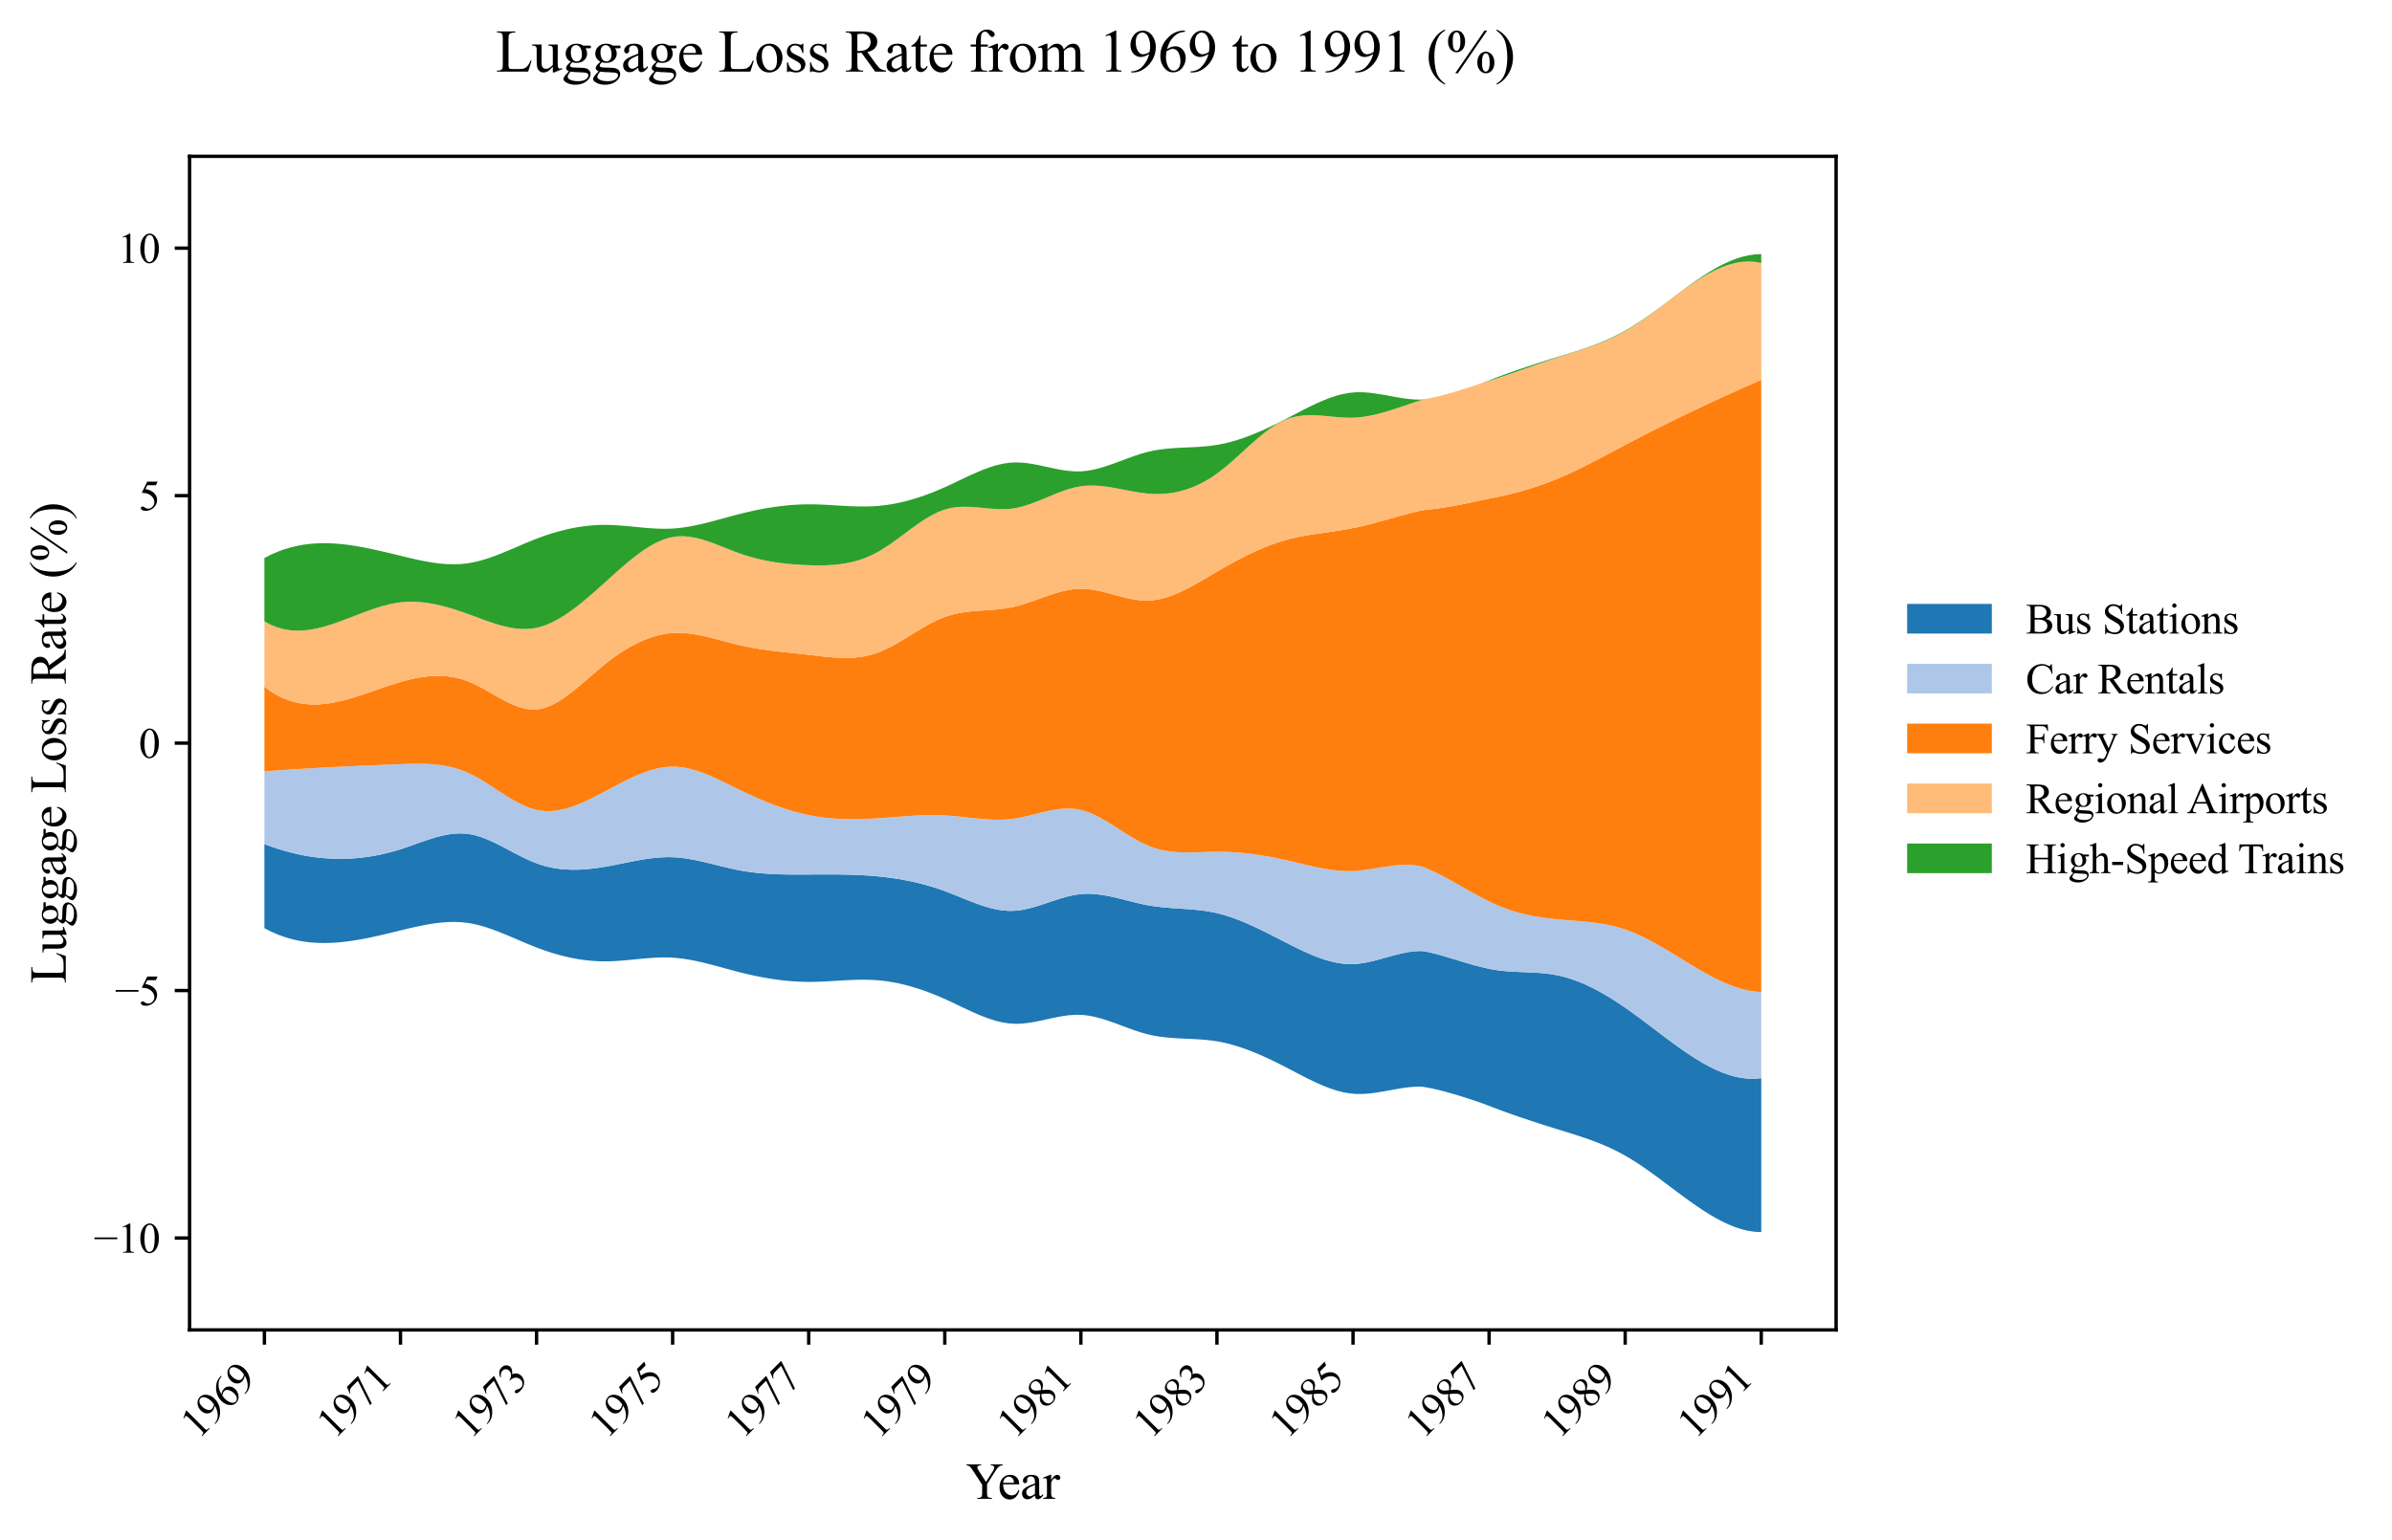 <?xml version="1.0" encoding="utf-8" standalone="no"?>
<!DOCTYPE svg PUBLIC "-//W3C//DTD SVG 1.1//EN"
  "http://www.w3.org/Graphics/SVG/1.1/DTD/svg11.dtd">
<svg xmlns:xlink="http://www.w3.org/1999/xlink" width="564.828pt" height="363.785pt" viewBox="0 0 564.828 363.785" xmlns="http://www.w3.org/2000/svg" version="1.1">
 <defs>
  <style type="text/css">*{stroke-linejoin: round; stroke-linecap: butt}</style>
 </defs>
 <g id="figure_1">
  <g id="patch_1">
   <path d="M 0 363.785 
L 564.828 363.785 
L 564.828 0 
L 0 0 
z
" style="fill: #ffffff"/>
  </g>
  <g id="axes_1">
   <g id="patch_2">
    <path d="M 44.761 314.121 
L 433.561 314.121 
L 433.561 36.921 
L 44.761 36.921 
z
" style="fill: #ffffff"/>
   </g>
   <g id="PolyCollection_1">
    <path d="M 62.434 199.369 
L 62.434 219.243 
L 63.977 220.032 
L 65.521 220.708 
L 67.064 221.276 
L 68.608 221.741 
L 70.151 222.111 
L 71.694 222.39 
L 73.238 222.585 
L 74.781 222.7 
L 76.325 222.743 
L 77.868 222.719 
L 79.412 222.634 
L 80.955 222.494 
L 82.499 222.303 
L 84.042 222.07 
L 85.586 221.798 
L 87.129 221.494 
L 88.673 221.165 
L 90.216 220.814 
L 91.76 220.45 
L 93.303 220.077 
L 94.847 219.701 
L 96.39 219.329 
L 97.933 218.972 
L 99.477 218.641 
L 101.02 218.347 
L 102.564 218.101 
L 104.107 217.913 
L 105.651 217.794 
L 107.194 217.756 
L 108.738 217.809 
L 110.281 217.965 
L 111.825 218.231 
L 113.368 218.601 
L 114.912 219.059 
L 116.455 219.59 
L 117.999 220.177 
L 119.542 220.805 
L 121.086 221.459 
L 122.629 222.122 
L 124.172 222.78 
L 125.716 223.416 
L 127.259 224.015 
L 128.803 224.567 
L 130.346 225.069 
L 131.89 225.52 
L 133.433 225.918 
L 134.977 226.26 
L 136.52 226.545 
L 138.064 226.771 
L 139.607 226.936 
L 141.151 227.038 
L 142.694 227.075 
L 144.238 227.048 
L 145.781 226.969 
L 147.324 226.85 
L 148.868 226.708 
L 150.411 226.557 
L 151.955 226.41 
L 153.498 226.283 
L 155.042 226.191 
L 156.585 226.146 
L 158.129 226.165 
L 159.672 226.261 
L 161.216 226.435 
L 162.759 226.676 
L 164.303 226.974 
L 165.846 227.319 
L 167.39 227.699 
L 168.933 228.104 
L 170.477 228.523 
L 172.02 228.946 
L 173.563 229.361 
L 175.107 229.758 
L 176.65 230.129 
L 178.194 230.471 
L 179.737 230.781 
L 181.281 231.059 
L 182.824 231.301 
L 184.368 231.507 
L 185.911 231.674 
L 187.455 231.8 
L 188.998 231.884 
L 190.542 231.924 
L 192.085 231.918 
L 193.629 231.874 
L 195.172 231.802 
L 196.716 231.714 
L 198.259 231.62 
L 199.802 231.532 
L 201.346 231.46 
L 202.889 231.415 
L 204.433 231.41 
L 205.976 231.454 
L 207.52 231.558 
L 209.063 231.729 
L 210.607 231.966 
L 212.15 232.264 
L 213.694 232.623 
L 215.237 233.039 
L 216.781 233.51 
L 218.324 234.034 
L 219.868 234.608 
L 221.411 235.23 
L 222.955 235.897 
L 224.498 236.605 
L 226.041 237.337 
L 227.585 238.075 
L 229.128 238.798 
L 230.672 239.488 
L 232.215 240.124 
L 233.759 240.688 
L 235.302 241.159 
L 236.846 241.519 
L 238.389 241.747 
L 239.933 241.825 
L 241.476 241.759 
L 243.02 241.578 
L 244.563 241.314 
L 246.107 240.997 
L 247.65 240.658 
L 249.193 240.327 
L 250.737 240.036 
L 252.28 239.816 
L 253.824 239.696 
L 255.367 239.708 
L 256.911 239.871 
L 258.454 240.166 
L 259.998 240.568 
L 261.541 241.052 
L 263.085 241.592 
L 264.628 242.164 
L 266.172 242.741 
L 267.715 243.299 
L 269.259 243.812 
L 270.802 244.255 
L 272.346 244.605 
L 273.889 244.864 
L 275.432 245.05 
L 276.976 245.18 
L 278.519 245.272 
L 280.063 245.344 
L 281.606 245.414 
L 283.15 245.5 
L 284.693 245.619 
L 286.237 245.789 
L 287.78 246.028 
L 289.324 246.346 
L 290.867 246.739 
L 292.411 247.2 
L 293.954 247.724 
L 295.498 248.305 
L 297.041 248.938 
L 298.585 249.616 
L 300.128 250.335 
L 301.671 251.087 
L 303.215 251.867 
L 304.758 252.669 
L 306.302 253.478 
L 307.845 254.279 
L 309.389 255.054 
L 310.932 255.787 
L 312.476 256.462 
L 314.019 257.063 
L 315.563 257.572 
L 317.106 257.975 
L 318.65 258.253 
L 320.193 258.392 
L 321.737 258.395 
L 323.28 258.288 
L 324.824 258.096 
L 326.367 257.848 
L 327.91 257.57 
L 329.454 257.287 
L 330.997 257.028 
L 332.541 256.818 
L 334.084 256.684 
L 335.628 256.653 
L 337.171 256.892 
L 338.715 257.223 
L 340.258 257.595 
L 341.802 258.002 
L 343.345 258.442 
L 344.889 258.908 
L 346.432 259.397 
L 347.976 259.905 
L 349.519 260.427 
L 351.062 260.992 
L 352.606 261.589 
L 354.149 262.169 
L 355.693 262.733 
L 357.236 263.282 
L 358.78 263.818 
L 360.323 264.341 
L 361.867 264.853 
L 363.41 265.356 
L 364.954 265.849 
L 366.497 266.335 
L 368.041 266.814 
L 369.584 267.29 
L 371.128 267.77 
L 372.671 268.264 
L 374.215 268.78 
L 375.758 269.325 
L 377.301 269.91 
L 378.845 270.541 
L 380.388 271.228 
L 381.932 271.978 
L 383.475 272.802 
L 385.019 273.704 
L 386.562 274.679 
L 388.106 275.714 
L 389.649 276.799 
L 391.193 277.919 
L 392.736 279.065 
L 394.28 280.223 
L 395.823 281.381 
L 397.367 282.528 
L 398.91 283.651 
L 400.454 284.739 
L 401.997 285.78 
L 403.54 286.761 
L 405.084 287.67 
L 406.627 288.495 
L 408.171 289.226 
L 409.714 289.848 
L 411.258 290.351 
L 412.801 290.722 
L 414.345 290.949 
L 415.888 291.021 
L 415.888 254.664 
L 415.888 254.664 
L 414.345 254.803 
L 412.801 254.782 
L 411.258 254.611 
L 409.714 254.3 
L 408.171 253.861 
L 406.627 253.303 
L 405.084 252.637 
L 403.54 251.873 
L 401.997 251.023 
L 400.454 250.095 
L 398.91 249.101 
L 397.367 248.052 
L 395.823 246.957 
L 394.28 245.827 
L 392.736 244.672 
L 391.193 243.503 
L 389.649 242.331 
L 388.106 241.165 
L 386.562 240.016 
L 385.019 238.895 
L 383.475 237.812 
L 381.932 236.776 
L 380.388 235.793 
L 378.845 234.867 
L 377.301 234.003 
L 375.758 233.208 
L 374.215 232.485 
L 372.671 231.84 
L 371.128 231.277 
L 369.584 230.803 
L 368.041 230.422 
L 366.497 230.137 
L 364.954 229.936 
L 363.41 229.799 
L 361.867 229.708 
L 360.323 229.643 
L 358.78 229.584 
L 357.236 229.511 
L 355.693 229.406 
L 354.149 229.249 
L 352.606 229.021 
L 351.062 228.701 
L 349.519 228.333 
L 347.976 227.939 
L 346.432 227.501 
L 344.889 227.036 
L 343.345 226.559 
L 341.802 226.087 
L 340.258 225.636 
L 338.715 225.223 
L 337.171 224.863 
L 335.628 224.621 
L 334.084 224.683 
L 332.541 224.881 
L 330.997 225.185 
L 329.454 225.564 
L 327.91 225.986 
L 326.367 226.422 
L 324.824 226.84 
L 323.28 227.21 
L 321.737 227.5 
L 320.193 227.681 
L 318.65 227.722 
L 317.106 227.617 
L 315.563 227.379 
L 314.019 227.022 
L 312.476 226.562 
L 310.932 226.011 
L 309.389 225.385 
L 307.845 224.697 
L 306.302 223.962 
L 304.758 223.195 
L 303.215 222.408 
L 301.671 221.616 
L 300.128 220.829 
L 298.585 220.054 
L 297.041 219.302 
L 295.498 218.582 
L 293.954 217.903 
L 292.411 217.274 
L 290.867 216.704 
L 289.324 216.202 
L 287.78 215.778 
L 286.237 215.44 
L 284.693 215.179 
L 283.15 214.981 
L 281.606 214.83 
L 280.063 214.71 
L 278.519 214.606 
L 276.976 214.501 
L 275.432 214.382 
L 273.889 214.231 
L 272.346 214.034 
L 270.802 213.775 
L 269.259 213.453 
L 267.715 213.085 
L 266.172 212.696 
L 264.628 212.306 
L 263.085 211.936 
L 261.541 211.61 
L 259.998 211.347 
L 258.454 211.171 
L 256.911 211.103 
L 255.367 211.164 
L 253.824 211.37 
L 252.28 211.7 
L 250.737 212.124 
L 249.193 212.611 
L 247.65 213.129 
L 246.107 213.648 
L 244.563 214.136 
L 243.02 214.562 
L 241.476 214.895 
L 239.933 215.103 
L 238.389 215.158 
L 236.846 215.053 
L 235.302 214.81 
L 233.759 214.448 
L 232.215 213.991 
L 230.672 213.459 
L 229.128 212.874 
L 227.585 212.256 
L 226.041 211.628 
L 224.498 211.01 
L 222.955 210.424 
L 221.411 209.886 
L 219.868 209.397 
L 218.324 208.956 
L 216.781 208.56 
L 215.237 208.206 
L 213.694 207.894 
L 212.15 207.621 
L 210.607 207.384 
L 209.063 207.183 
L 207.52 207.015 
L 205.976 206.878 
L 204.433 206.769 
L 202.889 206.685 
L 201.346 206.623 
L 199.802 206.581 
L 198.259 206.555 
L 196.716 206.542 
L 195.172 206.539 
L 193.629 206.544 
L 192.085 206.552 
L 190.542 206.561 
L 188.998 206.568 
L 187.455 206.567 
L 185.911 206.554 
L 184.368 206.522 
L 182.824 206.467 
L 181.281 206.383 
L 179.737 206.266 
L 178.194 206.11 
L 176.65 205.911 
L 175.107 205.662 
L 173.563 205.361 
L 172.02 205.017 
L 170.477 204.646 
L 168.933 204.263 
L 167.39 203.881 
L 165.846 203.515 
L 164.303 203.181 
L 162.759 202.893 
L 161.216 202.665 
L 159.672 202.513 
L 158.129 202.451 
L 156.585 202.48 
L 155.042 202.588 
L 153.498 202.763 
L 151.955 202.991 
L 150.411 203.26 
L 148.868 203.557 
L 147.324 203.868 
L 145.781 204.18 
L 144.238 204.482 
L 142.694 204.759 
L 141.151 205 
L 139.607 205.196 
L 138.064 205.338 
L 136.52 205.418 
L 134.977 205.427 
L 133.433 205.358 
L 131.89 205.202 
L 130.346 204.951 
L 128.803 204.596 
L 127.259 204.128 
L 125.716 203.542 
L 124.172 202.851 
L 122.629 202.087 
L 121.086 201.279 
L 119.542 200.457 
L 117.999 199.651 
L 116.455 198.892 
L 114.912 198.21 
L 113.368 197.635 
L 111.825 197.198 
L 110.281 196.928 
L 108.738 196.839 
L 107.194 196.912 
L 105.651 197.124 
L 104.107 197.451 
L 102.564 197.869 
L 101.02 198.355 
L 99.477 198.885 
L 97.933 199.436 
L 96.39 199.984 
L 94.847 200.507 
L 93.303 200.981 
L 91.76 201.402 
L 90.216 201.769 
L 88.673 202.082 
L 87.129 202.342 
L 85.586 202.548 
L 84.042 202.702 
L 82.499 202.802 
L 80.955 202.85 
L 79.412 202.846 
L 77.868 202.788 
L 76.325 202.679 
L 74.781 202.517 
L 73.238 202.304 
L 71.694 202.039 
L 70.151 201.722 
L 68.608 201.354 
L 67.064 200.934 
L 65.521 200.463 
L 63.977 199.942 
L 62.434 199.369 
z
" clip-path="url(#pc4423bd299)" style="fill: #1f77b4"/>
   </g>
   <g id="PolyCollection_2">
    <path d="M 62.434 182.185 
L 62.434 199.369 
L 63.977 199.942 
L 65.521 200.463 
L 67.064 200.934 
L 68.608 201.354 
L 70.151 201.722 
L 71.694 202.039 
L 73.238 202.304 
L 74.781 202.517 
L 76.325 202.679 
L 77.868 202.788 
L 79.412 202.846 
L 80.955 202.85 
L 82.499 202.802 
L 84.042 202.702 
L 85.586 202.548 
L 87.129 202.342 
L 88.673 202.082 
L 90.216 201.769 
L 91.76 201.402 
L 93.303 200.981 
L 94.847 200.507 
L 96.39 199.984 
L 97.933 199.436 
L 99.477 198.885 
L 101.02 198.355 
L 102.564 197.869 
L 104.107 197.451 
L 105.651 197.124 
L 107.194 196.912 
L 108.738 196.839 
L 110.281 196.928 
L 111.825 197.198 
L 113.368 197.635 
L 114.912 198.21 
L 116.455 198.892 
L 117.999 199.651 
L 119.542 200.457 
L 121.086 201.279 
L 122.629 202.087 
L 124.172 202.851 
L 125.716 203.542 
L 127.259 204.128 
L 128.803 204.596 
L 130.346 204.951 
L 131.89 205.202 
L 133.433 205.358 
L 134.977 205.427 
L 136.52 205.418 
L 138.064 205.338 
L 139.607 205.196 
L 141.151 205 
L 142.694 204.759 
L 144.238 204.482 
L 145.781 204.18 
L 147.324 203.868 
L 148.868 203.557 
L 150.411 203.26 
L 151.955 202.991 
L 153.498 202.763 
L 155.042 202.588 
L 156.585 202.48 
L 158.129 202.451 
L 159.672 202.513 
L 161.216 202.665 
L 162.759 202.893 
L 164.303 203.181 
L 165.846 203.515 
L 167.39 203.881 
L 168.933 204.263 
L 170.477 204.646 
L 172.02 205.017 
L 173.563 205.361 
L 175.107 205.662 
L 176.65 205.911 
L 178.194 206.11 
L 179.737 206.266 
L 181.281 206.383 
L 182.824 206.467 
L 184.368 206.522 
L 185.911 206.554 
L 187.455 206.567 
L 188.998 206.568 
L 190.542 206.561 
L 192.085 206.552 
L 193.629 206.544 
L 195.172 206.539 
L 196.716 206.542 
L 198.259 206.555 
L 199.802 206.581 
L 201.346 206.623 
L 202.889 206.685 
L 204.433 206.769 
L 205.976 206.878 
L 207.52 207.015 
L 209.063 207.183 
L 210.607 207.384 
L 212.15 207.621 
L 213.694 207.894 
L 215.237 208.206 
L 216.781 208.56 
L 218.324 208.956 
L 219.868 209.397 
L 221.411 209.886 
L 222.955 210.424 
L 224.498 211.01 
L 226.041 211.628 
L 227.585 212.256 
L 229.128 212.874 
L 230.672 213.459 
L 232.215 213.991 
L 233.759 214.448 
L 235.302 214.81 
L 236.846 215.053 
L 238.389 215.158 
L 239.933 215.103 
L 241.476 214.895 
L 243.02 214.562 
L 244.563 214.136 
L 246.107 213.648 
L 247.65 213.129 
L 249.193 212.611 
L 250.737 212.124 
L 252.28 211.7 
L 253.824 211.37 
L 255.367 211.164 
L 256.911 211.103 
L 258.454 211.171 
L 259.998 211.347 
L 261.541 211.61 
L 263.085 211.936 
L 264.628 212.306 
L 266.172 212.696 
L 267.715 213.085 
L 269.259 213.453 
L 270.802 213.775 
L 272.346 214.034 
L 273.889 214.231 
L 275.432 214.382 
L 276.976 214.501 
L 278.519 214.606 
L 280.063 214.71 
L 281.606 214.83 
L 283.15 214.981 
L 284.693 215.179 
L 286.237 215.44 
L 287.78 215.778 
L 289.324 216.202 
L 290.867 216.704 
L 292.411 217.274 
L 293.954 217.903 
L 295.498 218.582 
L 297.041 219.302 
L 298.585 220.054 
L 300.128 220.829 
L 301.671 221.616 
L 303.215 222.408 
L 304.758 223.195 
L 306.302 223.962 
L 307.845 224.697 
L 309.389 225.385 
L 310.932 226.011 
L 312.476 226.562 
L 314.019 227.022 
L 315.563 227.379 
L 317.106 227.617 
L 318.65 227.722 
L 320.193 227.681 
L 321.737 227.5 
L 323.28 227.21 
L 324.824 226.84 
L 326.367 226.422 
L 327.91 225.986 
L 329.454 225.564 
L 330.997 225.185 
L 332.541 224.881 
L 334.084 224.683 
L 335.628 224.621 
L 337.171 224.863 
L 338.715 225.223 
L 340.258 225.636 
L 341.802 226.087 
L 343.345 226.559 
L 344.889 227.036 
L 346.432 227.501 
L 347.976 227.939 
L 349.519 228.333 
L 351.062 228.701 
L 352.606 229.021 
L 354.149 229.249 
L 355.693 229.406 
L 357.236 229.511 
L 358.78 229.584 
L 360.323 229.643 
L 361.867 229.708 
L 363.41 229.799 
L 364.954 229.936 
L 366.497 230.137 
L 368.041 230.422 
L 369.584 230.803 
L 371.128 231.277 
L 372.671 231.84 
L 374.215 232.485 
L 375.758 233.208 
L 377.301 234.003 
L 378.845 234.867 
L 380.388 235.793 
L 381.932 236.776 
L 383.475 237.812 
L 385.019 238.895 
L 386.562 240.016 
L 388.106 241.165 
L 389.649 242.331 
L 391.193 243.503 
L 392.736 244.672 
L 394.28 245.827 
L 395.823 246.957 
L 397.367 248.052 
L 398.91 249.101 
L 400.454 250.095 
L 401.997 251.023 
L 403.54 251.873 
L 405.084 252.637 
L 406.627 253.303 
L 408.171 253.861 
L 409.714 254.3 
L 411.258 254.611 
L 412.801 254.782 
L 414.345 254.803 
L 415.888 254.664 
L 415.888 234.323 
L 415.888 234.323 
L 414.345 234.207 
L 412.801 233.958 
L 411.258 233.587 
L 409.714 233.105 
L 408.171 232.525 
L 406.627 231.859 
L 405.084 231.117 
L 403.54 230.313 
L 401.997 229.457 
L 400.454 228.561 
L 398.91 227.637 
L 397.367 226.697 
L 395.823 225.753 
L 394.28 224.816 
L 392.736 223.897 
L 391.193 223.009 
L 389.649 222.164 
L 388.106 221.373 
L 386.562 220.647 
L 385.019 219.999 
L 383.475 219.441 
L 381.932 218.977 
L 380.388 218.597 
L 378.845 218.291 
L 377.301 218.045 
L 375.758 217.848 
L 374.215 217.687 
L 372.671 217.551 
L 371.128 217.428 
L 369.584 217.306 
L 368.041 217.172 
L 366.497 217.015 
L 364.954 216.827 
L 363.41 216.602 
L 361.867 216.332 
L 360.323 216.011 
L 358.78 215.632 
L 357.236 215.189 
L 355.693 214.675 
L 354.149 214.083 
L 352.606 213.407 
L 351.062 212.641 
L 349.519 211.833 
L 347.976 211.009 
L 346.432 210.151 
L 344.889 209.276 
L 343.345 208.4 
L 341.802 207.54 
L 340.258 206.713 
L 338.715 205.936 
L 337.171 205.225 
L 335.628 204.646 
L 334.084 204.385 
L 332.541 204.278 
L 330.997 204.298 
L 329.454 204.417 
L 327.91 204.609 
L 326.367 204.846 
L 324.824 205.101 
L 323.28 205.347 
L 321.737 205.556 
L 320.193 205.702 
L 318.65 205.759 
L 317.106 205.72 
L 315.563 205.598 
L 314.019 205.403 
L 312.476 205.149 
L 310.932 204.848 
L 309.389 204.512 
L 307.845 204.153 
L 306.302 203.784 
L 304.758 203.417 
L 303.215 203.063 
L 301.671 202.734 
L 300.128 202.431 
L 298.585 202.157 
L 297.041 201.913 
L 295.498 201.701 
L 293.954 201.523 
L 292.411 201.38 
L 290.867 201.274 
L 289.324 201.207 
L 287.78 201.181 
L 286.237 201.196 
L 284.693 201.24 
L 283.15 201.292 
L 281.606 201.332 
L 280.063 201.342 
L 278.519 201.3 
L 276.976 201.188 
L 275.432 200.984 
L 273.889 200.67 
L 272.346 200.225 
L 270.802 199.63 
L 269.259 198.886 
L 267.715 198.026 
L 266.172 197.086 
L 264.628 196.102 
L 263.085 195.112 
L 261.541 194.152 
L 259.998 193.258 
L 258.454 192.466 
L 256.911 191.814 
L 255.367 191.337 
L 253.824 191.063 
L 252.28 190.976 
L 250.737 191.045 
L 249.193 191.239 
L 247.65 191.527 
L 246.107 191.878 
L 244.563 192.261 
L 243.02 192.645 
L 241.476 193 
L 239.933 193.293 
L 238.389 193.496 
L 236.846 193.6 
L 235.302 193.619 
L 233.759 193.57 
L 232.215 193.466 
L 230.672 193.325 
L 229.128 193.161 
L 227.585 192.989 
L 226.041 192.825 
L 224.498 192.684 
L 222.955 192.582 
L 221.411 192.528 
L 219.868 192.52 
L 218.324 192.55 
L 216.781 192.612 
L 215.237 192.698 
L 213.694 192.802 
L 212.15 192.917 
L 210.607 193.036 
L 209.063 193.152 
L 207.52 193.259 
L 205.976 193.351 
L 204.433 193.42 
L 202.889 193.465 
L 201.346 193.481 
L 199.802 193.464 
L 198.259 193.41 
L 196.716 193.314 
L 195.172 193.174 
L 193.629 192.985 
L 192.085 192.742 
L 190.542 192.443 
L 188.998 192.085 
L 187.455 191.672 
L 185.911 191.207 
L 184.368 190.694 
L 182.824 190.135 
L 181.281 189.535 
L 179.737 188.896 
L 178.194 188.223 
L 176.65 187.519 
L 175.107 186.787 
L 173.563 186.033 
L 172.02 185.27 
L 170.477 184.518 
L 168.933 183.795 
L 167.39 183.12 
L 165.846 182.51 
L 164.303 181.984 
L 162.759 181.562 
L 161.216 181.26 
L 159.672 181.097 
L 158.129 181.092 
L 156.585 181.246 
L 155.042 181.544 
L 153.498 181.967 
L 151.955 182.499 
L 150.411 183.122 
L 148.868 183.82 
L 147.324 184.576 
L 145.781 185.371 
L 144.238 186.19 
L 142.694 187.015 
L 141.151 187.828 
L 139.607 188.611 
L 138.064 189.343 
L 136.52 190.005 
L 134.977 190.578 
L 133.433 191.042 
L 131.89 191.377 
L 130.346 191.564 
L 128.803 191.583 
L 127.259 191.415 
L 125.716 191.042 
L 124.172 190.478 
L 122.629 189.756 
L 121.086 188.91 
L 119.542 187.977 
L 117.999 186.988 
L 116.455 185.98 
L 114.912 184.987 
L 113.368 184.042 
L 111.825 183.181 
L 110.281 182.437 
L 108.738 181.831 
L 107.194 181.353 
L 105.651 180.988 
L 104.107 180.724 
L 102.564 180.547 
L 101.02 180.442 
L 99.477 180.397 
L 97.933 180.397 
L 96.39 180.429 
L 94.847 180.48 
L 93.303 180.536 
L 91.76 180.594 
L 90.216 180.655 
L 88.673 180.717 
L 87.129 180.782 
L 85.586 180.85 
L 84.042 180.92 
L 82.499 180.992 
L 80.955 181.067 
L 79.412 181.144 
L 77.868 181.224 
L 76.325 181.307 
L 74.781 181.393 
L 73.238 181.481 
L 71.694 181.572 
L 70.151 181.667 
L 68.608 181.764 
L 67.064 181.864 
L 65.521 181.968 
L 63.977 182.075 
L 62.434 182.185 
z
" clip-path="url(#pc4423bd299)" style="fill: #aec7e8"/>
   </g>
   <g id="PolyCollection_3">
    <path d="M 62.434 162.194 
L 62.434 182.185 
L 63.977 182.075 
L 65.521 181.968 
L 67.064 181.864 
L 68.608 181.764 
L 70.151 181.667 
L 71.694 181.572 
L 73.238 181.481 
L 74.781 181.393 
L 76.325 181.307 
L 77.868 181.224 
L 79.412 181.144 
L 80.955 181.067 
L 82.499 180.992 
L 84.042 180.92 
L 85.586 180.85 
L 87.129 180.782 
L 88.673 180.717 
L 90.216 180.655 
L 91.76 180.594 
L 93.303 180.536 
L 94.847 180.48 
L 96.39 180.429 
L 97.933 180.397 
L 99.477 180.397 
L 101.02 180.442 
L 102.564 180.547 
L 104.107 180.724 
L 105.651 180.988 
L 107.194 181.353 
L 108.738 181.831 
L 110.281 182.437 
L 111.825 183.181 
L 113.368 184.042 
L 114.912 184.987 
L 116.455 185.98 
L 117.999 186.988 
L 119.542 187.977 
L 121.086 188.91 
L 122.629 189.756 
L 124.172 190.478 
L 125.716 191.042 
L 127.259 191.415 
L 128.803 191.583 
L 130.346 191.564 
L 131.89 191.377 
L 133.433 191.042 
L 134.977 190.578 
L 136.52 190.005 
L 138.064 189.343 
L 139.607 188.611 
L 141.151 187.828 
L 142.694 187.015 
L 144.238 186.19 
L 145.781 185.371 
L 147.324 184.576 
L 148.868 183.82 
L 150.411 183.122 
L 151.955 182.499 
L 153.498 181.967 
L 155.042 181.544 
L 156.585 181.246 
L 158.129 181.092 
L 159.672 181.097 
L 161.216 181.26 
L 162.759 181.562 
L 164.303 181.984 
L 165.846 182.51 
L 167.39 183.12 
L 168.933 183.795 
L 170.477 184.518 
L 172.02 185.27 
L 173.563 186.033 
L 175.107 186.787 
L 176.65 187.519 
L 178.194 188.223 
L 179.737 188.896 
L 181.281 189.535 
L 182.824 190.135 
L 184.368 190.694 
L 185.911 191.207 
L 187.455 191.672 
L 188.998 192.085 
L 190.542 192.443 
L 192.085 192.742 
L 193.629 192.985 
L 195.172 193.174 
L 196.716 193.314 
L 198.259 193.41 
L 199.802 193.464 
L 201.346 193.481 
L 202.889 193.465 
L 204.433 193.42 
L 205.976 193.351 
L 207.52 193.259 
L 209.063 193.152 
L 210.607 193.036 
L 212.15 192.917 
L 213.694 192.802 
L 215.237 192.698 
L 216.781 192.612 
L 218.324 192.55 
L 219.868 192.52 
L 221.411 192.528 
L 222.955 192.582 
L 224.498 192.684 
L 226.041 192.825 
L 227.585 192.989 
L 229.128 193.161 
L 230.672 193.325 
L 232.215 193.466 
L 233.759 193.57 
L 235.302 193.619 
L 236.846 193.6 
L 238.389 193.496 
L 239.933 193.293 
L 241.476 193 
L 243.02 192.645 
L 244.563 192.261 
L 246.107 191.878 
L 247.65 191.527 
L 249.193 191.239 
L 250.737 191.045 
L 252.28 190.976 
L 253.824 191.063 
L 255.367 191.337 
L 256.911 191.814 
L 258.454 192.466 
L 259.998 193.258 
L 261.541 194.152 
L 263.085 195.112 
L 264.628 196.102 
L 266.172 197.086 
L 267.715 198.026 
L 269.259 198.886 
L 270.802 199.63 
L 272.346 200.225 
L 273.889 200.67 
L 275.432 200.984 
L 276.976 201.188 
L 278.519 201.3 
L 280.063 201.342 
L 281.606 201.332 
L 283.15 201.292 
L 284.693 201.24 
L 286.237 201.196 
L 287.78 201.181 
L 289.324 201.207 
L 290.867 201.274 
L 292.411 201.38 
L 293.954 201.523 
L 295.498 201.701 
L 297.041 201.913 
L 298.585 202.157 
L 300.128 202.431 
L 301.671 202.734 
L 303.215 203.063 
L 304.758 203.417 
L 306.302 203.784 
L 307.845 204.153 
L 309.389 204.512 
L 310.932 204.848 
L 312.476 205.149 
L 314.019 205.403 
L 315.563 205.598 
L 317.106 205.72 
L 318.65 205.759 
L 320.193 205.702 
L 321.737 205.556 
L 323.28 205.347 
L 324.824 205.101 
L 326.367 204.846 
L 327.91 204.609 
L 329.454 204.417 
L 330.997 204.298 
L 332.541 204.278 
L 334.084 204.385 
L 335.628 204.646 
L 337.171 205.225 
L 338.715 205.936 
L 340.258 206.713 
L 341.802 207.54 
L 343.345 208.4 
L 344.889 209.276 
L 346.432 210.151 
L 347.976 211.009 
L 349.519 211.833 
L 351.062 212.641 
L 352.606 213.407 
L 354.149 214.083 
L 355.693 214.675 
L 357.236 215.189 
L 358.78 215.632 
L 360.323 216.011 
L 361.867 216.332 
L 363.41 216.602 
L 364.954 216.827 
L 366.497 217.015 
L 368.041 217.172 
L 369.584 217.306 
L 371.128 217.428 
L 372.671 217.551 
L 374.215 217.687 
L 375.758 217.848 
L 377.301 218.045 
L 378.845 218.291 
L 380.388 218.597 
L 381.932 218.977 
L 383.475 219.441 
L 385.019 219.999 
L 386.562 220.647 
L 388.106 221.373 
L 389.649 222.164 
L 391.193 223.009 
L 392.736 223.897 
L 394.28 224.816 
L 395.823 225.753 
L 397.367 226.697 
L 398.91 227.637 
L 400.454 228.561 
L 401.997 229.457 
L 403.54 230.313 
L 405.084 231.117 
L 406.627 231.859 
L 408.171 232.525 
L 409.714 233.105 
L 411.258 233.587 
L 412.801 233.958 
L 414.345 234.207 
L 415.888 234.323 
L 415.888 89.715 
L 415.888 89.715 
L 414.345 90.386 
L 412.801 91.064 
L 411.258 91.748 
L 409.714 92.439 
L 408.171 93.136 
L 406.627 93.839 
L 405.084 94.549 
L 403.54 95.266 
L 401.997 95.99 
L 400.454 96.72 
L 398.91 97.458 
L 397.367 98.202 
L 395.823 98.954 
L 394.28 99.713 
L 392.736 100.479 
L 391.193 101.253 
L 389.649 102.034 
L 388.106 102.823 
L 386.562 103.619 
L 385.019 104.423 
L 383.475 105.236 
L 381.932 106.054 
L 380.388 106.875 
L 378.845 107.694 
L 377.301 108.505 
L 375.758 109.304 
L 374.215 110.086 
L 372.671 110.847 
L 371.128 111.58 
L 369.584 112.283 
L 368.041 112.949 
L 366.497 113.575 
L 364.954 114.16 
L 363.41 114.707 
L 361.867 115.215 
L 360.323 115.689 
L 358.78 116.128 
L 357.236 116.535 
L 355.693 116.912 
L 354.149 117.26 
L 352.606 117.58 
L 351.062 117.876 
L 349.519 118.192 
L 347.976 118.535 
L 346.432 118.865 
L 344.889 119.18 
L 343.345 119.474 
L 341.802 119.745 
L 340.258 119.988 
L 338.715 120.2 
L 337.171 120.376 
L 335.628 120.561 
L 334.084 120.927 
L 332.541 121.322 
L 330.997 121.737 
L 329.454 122.166 
L 327.91 122.6 
L 326.367 123.032 
L 324.824 123.453 
L 323.28 123.857 
L 321.737 124.236 
L 320.193 124.583 
L 318.65 124.889 
L 317.106 125.157 
L 315.563 125.398 
L 314.019 125.623 
L 312.476 125.842 
L 310.932 126.067 
L 309.389 126.308 
L 307.845 126.576 
L 306.302 126.882 
L 304.758 127.237 
L 303.215 127.652 
L 301.671 128.133 
L 300.128 128.678 
L 298.585 129.283 
L 297.041 129.941 
L 295.498 130.65 
L 293.954 131.403 
L 292.411 132.196 
L 290.867 133.025 
L 289.324 133.884 
L 287.78 134.769 
L 286.237 135.675 
L 284.693 136.586 
L 283.15 137.484 
L 281.606 138.349 
L 280.063 139.162 
L 278.519 139.904 
L 276.976 140.555 
L 275.432 141.096 
L 273.889 141.507 
L 272.346 141.769 
L 270.802 141.864 
L 269.259 141.791 
L 267.715 141.582 
L 266.172 141.269 
L 264.628 140.888 
L 263.085 140.472 
L 261.541 140.054 
L 259.998 139.669 
L 258.454 139.35 
L 256.911 139.132 
L 255.367 139.047 
L 253.824 139.124 
L 252.28 139.346 
L 250.737 139.689 
L 249.193 140.125 
L 247.65 140.627 
L 246.107 141.168 
L 244.563 141.722 
L 243.02 142.262 
L 241.476 142.761 
L 239.933 143.191 
L 238.389 143.529 
L 236.846 143.771 
L 235.302 143.943 
L 233.759 144.069 
L 232.215 144.175 
L 230.672 144.284 
L 229.128 144.422 
L 227.585 144.614 
L 226.041 144.885 
L 224.498 145.26 
L 222.955 145.763 
L 221.411 146.408 
L 219.868 147.172 
L 218.324 148.026 
L 216.781 148.94 
L 215.237 149.887 
L 213.694 150.835 
L 212.15 151.756 
L 210.607 152.62 
L 209.063 153.399 
L 207.52 154.063 
L 205.976 154.584 
L 204.433 154.964 
L 202.889 155.216 
L 201.346 155.358 
L 199.802 155.405 
L 198.259 155.374 
L 196.716 155.281 
L 195.172 155.141 
L 193.629 154.972 
L 192.085 154.788 
L 190.542 154.605 
L 188.998 154.434 
L 187.455 154.269 
L 185.911 154.104 
L 184.368 153.934 
L 182.824 153.753 
L 181.281 153.555 
L 179.737 153.335 
L 178.194 153.086 
L 176.65 152.803 
L 175.107 152.48 
L 173.563 152.114 
L 172.02 151.717 
L 170.477 151.305 
L 168.933 150.896 
L 167.39 150.508 
L 165.846 150.157 
L 164.303 149.861 
L 162.759 149.637 
L 161.216 149.502 
L 159.672 149.474 
L 158.129 149.57 
L 156.585 149.796 
L 155.042 150.15 
L 153.498 150.625 
L 151.955 151.218 
L 150.411 151.924 
L 148.868 152.738 
L 147.324 153.657 
L 145.781 154.674 
L 144.238 155.787 
L 142.694 156.99 
L 141.151 158.273 
L 139.607 159.603 
L 138.064 160.943 
L 136.52 162.257 
L 134.977 163.506 
L 133.433 164.655 
L 131.89 165.667 
L 130.346 166.503 
L 128.803 167.128 
L 127.259 167.504 
L 125.716 167.598 
L 124.172 167.421 
L 122.629 167.016 
L 121.086 166.428 
L 119.542 165.699 
L 117.999 164.874 
L 116.455 163.996 
L 114.912 163.109 
L 113.368 162.257 
L 111.825 161.483 
L 110.281 160.832 
L 108.738 160.33 
L 107.194 159.971 
L 105.651 159.745 
L 104.107 159.641 
L 102.564 159.649 
L 101.02 159.759 
L 99.477 159.959 
L 97.933 160.241 
L 96.39 160.592 
L 94.847 161.003 
L 93.303 161.464 
L 91.76 161.962 
L 90.216 162.485 
L 88.673 163.021 
L 87.129 163.557 
L 85.586 164.082 
L 84.042 164.582 
L 82.499 165.047 
L 80.955 165.463 
L 79.412 165.817 
L 77.868 166.099 
L 76.325 166.296 
L 74.781 166.395 
L 73.238 166.383 
L 71.694 166.25 
L 70.151 165.982 
L 68.608 165.567 
L 67.064 164.993 
L 65.521 164.248 
L 63.977 163.319 
L 62.434 162.194 
z
" clip-path="url(#pc4423bd299)" style="fill: #ff7f0e"/>
   </g>
   <g id="PolyCollection_4">
    <path d="M 62.434 146.763 
L 62.434 162.194 
L 63.977 163.319 
L 65.521 164.248 
L 67.064 164.993 
L 68.608 165.567 
L 70.151 165.982 
L 71.694 166.25 
L 73.238 166.383 
L 74.781 166.395 
L 76.325 166.296 
L 77.868 166.099 
L 79.412 165.817 
L 80.955 165.463 
L 82.499 165.047 
L 84.042 164.582 
L 85.586 164.082 
L 87.129 163.557 
L 88.673 163.021 
L 90.216 162.485 
L 91.76 161.962 
L 93.303 161.464 
L 94.847 161.003 
L 96.39 160.592 
L 97.933 160.241 
L 99.477 159.959 
L 101.02 159.759 
L 102.564 159.649 
L 104.107 159.641 
L 105.651 159.745 
L 107.194 159.971 
L 108.738 160.33 
L 110.281 160.832 
L 111.825 161.483 
L 113.368 162.257 
L 114.912 163.109 
L 116.455 163.996 
L 117.999 164.874 
L 119.542 165.699 
L 121.086 166.428 
L 122.629 167.016 
L 124.172 167.421 
L 125.716 167.598 
L 127.259 167.504 
L 128.803 167.128 
L 130.346 166.503 
L 131.89 165.667 
L 133.433 164.655 
L 134.977 163.506 
L 136.52 162.257 
L 138.064 160.943 
L 139.607 159.603 
L 141.151 158.273 
L 142.694 156.99 
L 144.238 155.787 
L 145.781 154.674 
L 147.324 153.657 
L 148.868 152.738 
L 150.411 151.924 
L 151.955 151.218 
L 153.498 150.625 
L 155.042 150.15 
L 156.585 149.796 
L 158.129 149.57 
L 159.672 149.474 
L 161.216 149.502 
L 162.759 149.637 
L 164.303 149.861 
L 165.846 150.157 
L 167.39 150.508 
L 168.933 150.896 
L 170.477 151.305 
L 172.02 151.717 
L 173.563 152.114 
L 175.107 152.48 
L 176.65 152.803 
L 178.194 153.086 
L 179.737 153.335 
L 181.281 153.555 
L 182.824 153.753 
L 184.368 153.934 
L 185.911 154.104 
L 187.455 154.269 
L 188.998 154.434 
L 190.542 154.605 
L 192.085 154.788 
L 193.629 154.972 
L 195.172 155.141 
L 196.716 155.281 
L 198.259 155.374 
L 199.802 155.405 
L 201.346 155.358 
L 202.889 155.216 
L 204.433 154.964 
L 205.976 154.584 
L 207.52 154.063 
L 209.063 153.399 
L 210.607 152.62 
L 212.15 151.756 
L 213.694 150.835 
L 215.237 149.887 
L 216.781 148.94 
L 218.324 148.026 
L 219.868 147.172 
L 221.411 146.408 
L 222.955 145.763 
L 224.498 145.26 
L 226.041 144.885 
L 227.585 144.614 
L 229.128 144.422 
L 230.672 144.284 
L 232.215 144.175 
L 233.759 144.069 
L 235.302 143.943 
L 236.846 143.771 
L 238.389 143.529 
L 239.933 143.191 
L 241.476 142.761 
L 243.02 142.262 
L 244.563 141.722 
L 246.107 141.168 
L 247.65 140.627 
L 249.193 140.125 
L 250.737 139.689 
L 252.28 139.346 
L 253.824 139.124 
L 255.367 139.047 
L 256.911 139.132 
L 258.454 139.35 
L 259.998 139.669 
L 261.541 140.054 
L 263.085 140.472 
L 264.628 140.888 
L 266.172 141.269 
L 267.715 141.582 
L 269.259 141.791 
L 270.802 141.864 
L 272.346 141.769 
L 273.889 141.507 
L 275.432 141.096 
L 276.976 140.555 
L 278.519 139.904 
L 280.063 139.162 
L 281.606 138.349 
L 283.15 137.484 
L 284.693 136.586 
L 286.237 135.675 
L 287.78 134.769 
L 289.324 133.884 
L 290.867 133.025 
L 292.411 132.196 
L 293.954 131.403 
L 295.498 130.65 
L 297.041 129.941 
L 298.585 129.283 
L 300.128 128.678 
L 301.671 128.133 
L 303.215 127.652 
L 304.758 127.237 
L 306.302 126.882 
L 307.845 126.576 
L 309.389 126.308 
L 310.932 126.067 
L 312.476 125.842 
L 314.019 125.623 
L 315.563 125.398 
L 317.106 125.157 
L 318.65 124.889 
L 320.193 124.583 
L 321.737 124.236 
L 323.28 123.857 
L 324.824 123.453 
L 326.367 123.032 
L 327.91 122.6 
L 329.454 122.166 
L 330.997 121.737 
L 332.541 121.322 
L 334.084 120.927 
L 335.628 120.561 
L 337.171 120.376 
L 338.715 120.2 
L 340.258 119.988 
L 341.802 119.745 
L 343.345 119.474 
L 344.889 119.18 
L 346.432 118.865 
L 347.976 118.535 
L 349.519 118.192 
L 351.062 117.876 
L 352.606 117.58 
L 354.149 117.26 
L 355.693 116.912 
L 357.236 116.535 
L 358.78 116.128 
L 360.323 115.689 
L 361.867 115.215 
L 363.41 114.707 
L 364.954 114.16 
L 366.497 113.575 
L 368.041 112.949 
L 369.584 112.283 
L 371.128 111.58 
L 372.671 110.847 
L 374.215 110.086 
L 375.758 109.304 
L 377.301 108.505 
L 378.845 107.694 
L 380.388 106.875 
L 381.932 106.054 
L 383.475 105.236 
L 385.019 104.423 
L 386.562 103.619 
L 388.106 102.823 
L 389.649 102.034 
L 391.193 101.253 
L 392.736 100.479 
L 394.28 99.713 
L 395.823 98.954 
L 397.367 98.202 
L 398.91 97.458 
L 400.454 96.72 
L 401.997 95.99 
L 403.54 95.266 
L 405.084 94.549 
L 406.627 93.839 
L 408.171 93.136 
L 409.714 92.439 
L 411.258 91.748 
L 412.801 91.064 
L 414.345 90.386 
L 415.888 89.715 
L 415.888 62.126 
L 415.888 62.126 
L 414.345 61.842 
L 412.801 61.757 
L 411.258 61.854 
L 409.714 62.12 
L 408.171 62.54 
L 406.627 63.099 
L 405.084 63.784 
L 403.54 64.579 
L 401.997 65.47 
L 400.454 66.442 
L 398.91 67.481 
L 397.367 68.573 
L 395.823 69.703 
L 394.28 70.855 
L 392.736 72.017 
L 391.193 73.173 
L 389.649 74.309 
L 388.106 75.41 
L 386.562 76.461 
L 385.019 77.449 
L 383.475 78.359 
L 381.932 79.182 
L 380.388 79.928 
L 378.845 80.606 
L 377.301 81.227 
L 375.758 81.801 
L 374.215 82.34 
L 372.671 82.852 
L 371.128 83.349 
L 369.584 83.841 
L 368.041 84.339 
L 366.497 84.851 
L 364.954 85.379 
L 363.41 85.917 
L 361.867 86.462 
L 360.323 87.01 
L 358.78 87.556 
L 357.236 88.097 
L 355.693 88.627 
L 354.149 89.144 
L 352.606 89.642 
L 351.062 90.119 
L 349.519 90.616 
L 347.976 91.137 
L 346.432 91.645 
L 344.889 92.134 
L 343.345 92.601 
L 341.802 93.04 
L 340.258 93.448 
L 338.715 93.819 
L 337.171 94.151 
L 335.628 94.485 
L 334.084 94.994 
L 332.541 95.519 
L 330.997 96.046 
L 329.454 96.561 
L 327.91 97.051 
L 326.367 97.501 
L 324.824 97.897 
L 323.28 98.226 
L 321.737 98.473 
L 320.193 98.624 
L 318.65 98.667 
L 317.106 98.614 
L 315.563 98.496 
L 314.019 98.347 
L 312.476 98.202 
L 310.932 98.094 
L 309.389 98.055 
L 307.845 98.121 
L 306.302 98.324 
L 304.758 98.697 
L 303.215 99.276 
L 301.671 100.075 
L 300.128 101.067 
L 298.585 102.214 
L 297.041 103.481 
L 295.498 104.832 
L 293.954 106.228 
L 292.411 107.636 
L 290.867 109.017 
L 289.324 110.336 
L 287.78 111.557 
L 286.237 112.645 
L 284.693 113.592 
L 283.15 114.402 
L 281.606 115.081 
L 280.063 115.633 
L 278.519 116.063 
L 276.976 116.376 
L 275.432 116.578 
L 273.889 116.672 
L 272.346 116.664 
L 270.802 116.559 
L 269.259 116.368 
L 267.715 116.116 
L 266.172 115.827 
L 264.628 115.526 
L 263.085 115.236 
L 261.541 114.983 
L 259.998 114.792 
L 258.454 114.686 
L 256.911 114.69 
L 255.367 114.829 
L 253.824 115.12 
L 252.28 115.544 
L 250.737 116.07 
L 249.193 116.667 
L 247.65 117.303 
L 246.107 117.948 
L 244.563 118.569 
L 243.02 119.136 
L 241.476 119.617 
L 239.933 119.981 
L 238.389 120.198 
L 236.846 120.271 
L 235.302 120.235 
L 233.759 120.127 
L 232.215 119.982 
L 230.672 119.837 
L 229.128 119.728 
L 227.585 119.693 
L 226.041 119.767 
L 224.498 119.986 
L 222.955 120.388 
L 221.411 120.993 
L 219.868 121.775 
L 218.324 122.7 
L 216.781 123.733 
L 215.237 124.838 
L 213.694 125.982 
L 212.15 127.128 
L 210.607 128.243 
L 209.063 129.292 
L 207.52 130.239 
L 205.976 131.053 
L 204.433 131.728 
L 202.889 132.275 
L 201.346 132.707 
L 199.802 133.035 
L 198.259 133.27 
L 196.716 133.426 
L 195.172 133.513 
L 193.629 133.543 
L 192.085 133.527 
L 190.542 133.479 
L 188.998 133.403 
L 187.455 133.298 
L 185.911 133.158 
L 184.368 132.98 
L 182.824 132.76 
L 181.281 132.493 
L 179.737 132.175 
L 178.194 131.803 
L 176.65 131.372 
L 175.107 130.878 
L 173.563 130.321 
L 172.02 129.72 
L 170.477 129.104 
L 168.933 128.5 
L 167.39 127.937 
L 165.846 127.443 
L 164.303 127.045 
L 162.759 126.772 
L 161.216 126.652 
L 159.672 126.712 
L 158.129 126.98 
L 156.585 127.461 
L 155.042 128.133 
L 153.498 128.974 
L 151.955 129.962 
L 150.411 131.074 
L 148.868 132.287 
L 147.324 133.58 
L 145.781 134.929 
L 144.238 136.313 
L 142.694 137.708 
L 141.151 139.094 
L 139.607 140.452 
L 138.064 141.763 
L 136.52 143.011 
L 134.977 144.177 
L 133.433 145.243 
L 131.89 146.191 
L 130.346 147.004 
L 128.803 147.663 
L 127.259 148.151 
L 125.716 148.452 
L 124.172 148.57 
L 122.629 148.528 
L 121.086 148.346 
L 119.542 148.045 
L 117.999 147.647 
L 116.455 147.173 
L 114.912 146.644 
L 113.368 146.082 
L 111.825 145.507 
L 110.281 144.941 
L 108.738 144.402 
L 107.194 143.899 
L 105.651 143.44 
L 104.107 143.036 
L 102.564 142.694 
L 101.02 142.423 
L 99.477 142.233 
L 97.933 142.132 
L 96.39 142.128 
L 94.847 142.231 
L 93.303 142.448 
L 91.76 142.768 
L 90.216 143.175 
L 88.673 143.653 
L 87.129 144.186 
L 85.586 144.757 
L 84.042 145.35 
L 82.499 145.948 
L 80.955 146.535 
L 79.412 147.095 
L 77.868 147.611 
L 76.325 148.067 
L 74.781 148.446 
L 73.238 148.733 
L 71.694 148.91 
L 70.151 148.962 
L 68.608 148.872 
L 67.064 148.623 
L 65.521 148.2 
L 63.977 147.585 
L 62.434 146.763 
z
" clip-path="url(#pc4423bd299)" style="fill: #ffbb78"/>
   </g>
   <g id="PolyCollection_5">
    <path d="M 62.434 131.8 
L 62.434 146.763 
L 63.977 147.585 
L 65.521 148.2 
L 67.064 148.623 
L 68.608 148.872 
L 70.151 148.962 
L 71.694 148.91 
L 73.238 148.733 
L 74.781 148.446 
L 76.325 148.067 
L 77.868 147.611 
L 79.412 147.095 
L 80.955 146.535 
L 82.499 145.948 
L 84.042 145.35 
L 85.586 144.757 
L 87.129 144.186 
L 88.673 143.653 
L 90.216 143.175 
L 91.76 142.768 
L 93.303 142.448 
L 94.847 142.231 
L 96.39 142.128 
L 97.933 142.132 
L 99.477 142.233 
L 101.02 142.423 
L 102.564 142.694 
L 104.107 143.036 
L 105.651 143.44 
L 107.194 143.899 
L 108.738 144.402 
L 110.281 144.941 
L 111.825 145.507 
L 113.368 146.082 
L 114.912 146.644 
L 116.455 147.173 
L 117.999 147.647 
L 119.542 148.045 
L 121.086 148.346 
L 122.629 148.528 
L 124.172 148.57 
L 125.716 148.452 
L 127.259 148.151 
L 128.803 147.663 
L 130.346 147.004 
L 131.89 146.191 
L 133.433 145.243 
L 134.977 144.177 
L 136.52 143.011 
L 138.064 141.763 
L 139.607 140.452 
L 141.151 139.094 
L 142.694 137.708 
L 144.238 136.313 
L 145.781 134.929 
L 147.324 133.58 
L 148.868 132.287 
L 150.411 131.074 
L 151.955 129.962 
L 153.498 128.974 
L 155.042 128.133 
L 156.585 127.461 
L 158.129 126.98 
L 159.672 126.712 
L 161.216 126.652 
L 162.759 126.772 
L 164.303 127.045 
L 165.846 127.443 
L 167.39 127.937 
L 168.933 128.5 
L 170.477 129.104 
L 172.02 129.72 
L 173.563 130.321 
L 175.107 130.878 
L 176.65 131.372 
L 178.194 131.803 
L 179.737 132.175 
L 181.281 132.493 
L 182.824 132.76 
L 184.368 132.98 
L 185.911 133.158 
L 187.455 133.298 
L 188.998 133.403 
L 190.542 133.479 
L 192.085 133.527 
L 193.629 133.543 
L 195.172 133.513 
L 196.716 133.426 
L 198.259 133.27 
L 199.802 133.035 
L 201.346 132.707 
L 202.889 132.275 
L 204.433 131.728 
L 205.976 131.053 
L 207.52 130.239 
L 209.063 129.292 
L 210.607 128.243 
L 212.15 127.128 
L 213.694 125.982 
L 215.237 124.838 
L 216.781 123.733 
L 218.324 122.7 
L 219.868 121.775 
L 221.411 120.993 
L 222.955 120.388 
L 224.498 119.986 
L 226.041 119.767 
L 227.585 119.693 
L 229.128 119.728 
L 230.672 119.837 
L 232.215 119.982 
L 233.759 120.127 
L 235.302 120.235 
L 236.846 120.271 
L 238.389 120.198 
L 239.933 119.981 
L 241.476 119.617 
L 243.02 119.136 
L 244.563 118.569 
L 246.107 117.948 
L 247.65 117.303 
L 249.193 116.667 
L 250.737 116.07 
L 252.28 115.544 
L 253.824 115.12 
L 255.367 114.829 
L 256.911 114.69 
L 258.454 114.686 
L 259.998 114.792 
L 261.541 114.983 
L 263.085 115.236 
L 264.628 115.526 
L 266.172 115.827 
L 267.715 116.116 
L 269.259 116.368 
L 270.802 116.559 
L 272.346 116.664 
L 273.889 116.672 
L 275.432 116.578 
L 276.976 116.376 
L 278.519 116.063 
L 280.063 115.633 
L 281.606 115.081 
L 283.15 114.402 
L 284.693 113.592 
L 286.237 112.645 
L 287.78 111.557 
L 289.324 110.336 
L 290.867 109.017 
L 292.411 107.636 
L 293.954 106.228 
L 295.498 104.832 
L 297.041 103.481 
L 298.585 102.214 
L 300.128 101.067 
L 301.671 100.075 
L 303.215 99.276 
L 304.758 98.697 
L 306.302 98.324 
L 307.845 98.121 
L 309.389 98.055 
L 310.932 98.094 
L 312.476 98.202 
L 314.019 98.347 
L 315.563 98.496 
L 317.106 98.614 
L 318.65 98.667 
L 320.193 98.624 
L 321.737 98.473 
L 323.28 98.226 
L 324.824 97.897 
L 326.367 97.501 
L 327.91 97.051 
L 329.454 96.561 
L 330.997 96.046 
L 332.541 95.519 
L 334.084 94.994 
L 335.628 94.485 
L 337.171 94.151 
L 338.715 93.819 
L 340.258 93.448 
L 341.802 93.04 
L 343.345 92.601 
L 344.889 92.134 
L 346.432 91.645 
L 347.976 91.137 
L 349.519 90.616 
L 351.062 90.119 
L 352.606 89.642 
L 354.149 89.144 
L 355.693 88.627 
L 357.236 88.097 
L 358.78 87.556 
L 360.323 87.01 
L 361.867 86.462 
L 363.41 85.917 
L 364.954 85.379 
L 366.497 84.851 
L 368.041 84.339 
L 369.584 83.841 
L 371.128 83.349 
L 372.671 82.852 
L 374.215 82.34 
L 375.758 81.801 
L 377.301 81.227 
L 378.845 80.606 
L 380.388 79.928 
L 381.932 79.182 
L 383.475 78.359 
L 385.019 77.449 
L 386.562 76.461 
L 388.106 75.41 
L 389.649 74.309 
L 391.193 73.173 
L 392.736 72.017 
L 394.28 70.855 
L 395.823 69.703 
L 397.367 68.573 
L 398.91 67.481 
L 400.454 66.442 
L 401.997 65.47 
L 403.54 64.579 
L 405.084 63.784 
L 406.627 63.099 
L 408.171 62.54 
L 409.714 62.12 
L 411.258 61.854 
L 412.801 61.757 
L 414.345 61.842 
L 415.888 62.126 
L 415.888 60.021 
L 415.888 60.021 
L 414.345 60.093 
L 412.801 60.321 
L 411.258 60.692 
L 409.714 61.194 
L 408.171 61.817 
L 406.627 62.547 
L 405.084 63.373 
L 403.54 64.282 
L 401.997 65.263 
L 400.454 66.303 
L 398.91 67.391 
L 397.367 68.515 
L 395.823 69.661 
L 394.28 70.82 
L 392.736 71.978 
L 391.193 73.123 
L 389.649 74.244 
L 388.106 75.328 
L 386.562 76.364 
L 385.019 77.339 
L 383.475 78.241 
L 381.932 79.064 
L 380.388 79.815 
L 378.845 80.502 
L 377.301 81.133 
L 375.758 81.717 
L 374.215 82.263 
L 372.671 82.778 
L 371.128 83.272 
L 369.584 83.753 
L 368.041 84.229 
L 366.497 84.708 
L 364.954 85.193 
L 363.41 85.687 
L 361.867 86.189 
L 360.323 86.701 
L 358.78 87.225 
L 357.236 87.761 
L 355.693 88.31 
L 354.149 88.874 
L 352.606 89.454 
L 351.062 90.05 
L 349.519 90.616 
L 347.976 91.137 
L 346.432 91.645 
L 344.889 92.134 
L 343.345 92.601 
L 341.802 93.04 
L 340.258 93.448 
L 338.715 93.819 
L 337.171 94.151 
L 335.628 94.389 
L 334.084 94.359 
L 332.541 94.225 
L 330.997 94.015 
L 329.454 93.755 
L 327.91 93.473 
L 326.367 93.194 
L 324.824 92.946 
L 323.28 92.755 
L 321.737 92.648 
L 320.193 92.651 
L 318.65 92.789 
L 317.106 93.068 
L 315.563 93.47 
L 314.019 93.98 
L 312.476 94.58 
L 310.932 95.255 
L 309.389 95.989 
L 307.845 96.764 
L 306.302 97.564 
L 304.758 98.373 
L 303.215 99.175 
L 301.671 99.956 
L 300.128 100.708 
L 298.585 101.426 
L 297.041 102.104 
L 295.498 102.737 
L 293.954 103.319 
L 292.411 103.843 
L 290.867 104.304 
L 289.324 104.696 
L 287.78 105.014 
L 286.237 105.253 
L 284.693 105.424 
L 283.15 105.543 
L 281.606 105.628 
L 280.063 105.698 
L 278.519 105.77 
L 276.976 105.863 
L 275.432 105.993 
L 273.889 106.179 
L 272.346 106.438 
L 270.802 106.788 
L 269.259 107.231 
L 267.715 107.744 
L 266.172 108.302 
L 264.628 108.879 
L 263.085 109.45 
L 261.541 109.99 
L 259.998 110.474 
L 258.454 110.876 
L 256.911 111.171 
L 255.367 111.334 
L 253.824 111.346 
L 252.28 111.227 
L 250.737 111.006 
L 249.193 110.715 
L 247.65 110.385 
L 246.107 110.046 
L 244.563 109.729 
L 243.02 109.464 
L 241.476 109.284 
L 239.933 109.218 
L 238.389 109.296 
L 236.846 109.524 
L 235.302 109.883 
L 233.759 110.355 
L 232.215 110.918 
L 230.672 111.554 
L 229.128 112.244 
L 227.585 112.968 
L 226.041 113.705 
L 224.498 114.438 
L 222.955 115.145 
L 221.411 115.812 
L 219.868 116.434 
L 218.324 117.008 
L 216.781 117.532 
L 215.237 118.003 
L 213.694 118.42 
L 212.15 118.778 
L 210.607 119.077 
L 209.063 119.313 
L 207.52 119.484 
L 205.976 119.589 
L 204.433 119.633 
L 202.889 119.627 
L 201.346 119.583 
L 199.802 119.511 
L 198.259 119.422 
L 196.716 119.329 
L 195.172 119.24 
L 193.629 119.168 
L 192.085 119.124 
L 190.542 119.119 
L 188.998 119.158 
L 187.455 119.242 
L 185.911 119.369 
L 184.368 119.536 
L 182.824 119.741 
L 181.281 119.984 
L 179.737 120.261 
L 178.194 120.572 
L 176.65 120.913 
L 175.107 121.284 
L 173.563 121.681 
L 172.02 122.097 
L 170.477 122.519 
L 168.933 122.938 
L 167.39 123.343 
L 165.846 123.723 
L 164.303 124.068 
L 162.759 124.366 
L 161.216 124.608 
L 159.672 124.781 
L 158.129 124.877 
L 156.585 124.896 
L 155.042 124.852 
L 153.498 124.759 
L 151.955 124.632 
L 150.411 124.486 
L 148.868 124.334 
L 147.324 124.192 
L 145.781 124.074 
L 144.238 123.994 
L 142.694 123.967 
L 141.151 124.005 
L 139.607 124.107 
L 138.064 124.272 
L 136.52 124.498 
L 134.977 124.783 
L 133.433 125.125 
L 131.89 125.522 
L 130.346 125.973 
L 128.803 126.476 
L 127.259 127.028 
L 125.716 127.627 
L 124.172 128.263 
L 122.629 128.921 
L 121.086 129.584 
L 119.542 130.237 
L 117.999 130.866 
L 116.455 131.453 
L 114.912 131.983 
L 113.368 132.441 
L 111.825 132.811 
L 110.281 133.078 
L 108.738 133.233 
L 107.194 133.286 
L 105.651 133.248 
L 104.107 133.13 
L 102.564 132.942 
L 101.02 132.695 
L 99.477 132.401 
L 97.933 132.07 
L 96.39 131.713 
L 94.847 131.342 
L 93.303 130.966 
L 91.76 130.593 
L 90.216 130.228 
L 88.673 129.878 
L 87.129 129.548 
L 85.586 129.245 
L 84.042 128.973 
L 82.499 128.739 
L 80.955 128.549 
L 79.412 128.408 
L 77.868 128.323 
L 76.325 128.299 
L 74.781 128.342 
L 73.238 128.458 
L 71.694 128.652 
L 70.151 128.932 
L 68.608 129.301 
L 67.064 129.767 
L 65.521 130.335 
L 63.977 131.01 
L 62.434 131.8 
z
" clip-path="url(#pc4423bd299)" style="fill: #2ca02c"/>
   </g>
   <g id="matplotlib.axis_1">
    <g id="xtick_1">
     <g id="line2d_1">
      <defs>
       <path id="m870ffcb3c8" d="M 0 0 
L 0 3.5 
" style="stroke: #000000; stroke-width: 0.8"/>
      </defs>
      <g>
       <use xlink:href="#m870ffcb3c8" x="62.434" y="314.121" style="stroke: #000000; stroke-width: 0.8"/>
      </g>
     </g>
     <g id="text_1">
      <!-- 1969 -->
      <g transform="translate(46.779 340.173) rotate(-45) scale(0.1 -0.1)">
       <defs>
        <path id="TimesNewRomanPSMT-31" d="M 750 3822 
L 1781 4325 
L 1884 4325 
L 1884 747 
Q 1884 391 1914 303 
Q 1944 216 2037 169 
Q 2131 122 2419 116 
L 2419 0 
L 825 0 
L 825 116 
Q 1125 122 1212 167 
Q 1300 213 1334 289 
Q 1369 366 1369 747 
L 1369 3034 
Q 1369 3497 1338 3628 
Q 1316 3728 1258 3775 
Q 1200 3822 1119 3822 
Q 1003 3822 797 3725 
L 750 3822 
z
" transform="scale(0.016)"/>
        <path id="TimesNewRomanPSMT-39" d="M 338 -88 
L 338 28 
Q 744 34 1094 217 
Q 1444 400 1770 856 
Q 2097 1313 2225 1859 
Q 1734 1544 1338 1544 
Q 891 1544 572 1889 
Q 253 2234 253 2806 
Q 253 3363 572 3797 
Q 956 4325 1575 4325 
Q 2097 4325 2469 3894 
Q 2925 3359 2925 2575 
Q 2925 1869 2578 1258 
Q 2231 647 1613 244 
Q 1109 -88 516 -88 
L 338 -88 
z
M 2275 2091 
Q 2331 2497 2331 2741 
Q 2331 3044 2228 3395 
Q 2125 3747 1936 3934 
Q 1747 4122 1506 4122 
Q 1228 4122 1018 3872 
Q 809 3622 809 3128 
Q 809 2469 1088 2097 
Q 1291 1828 1588 1828 
Q 1731 1828 1928 1897 
Q 2125 1966 2275 2091 
z
" transform="scale(0.016)"/>
        <path id="TimesNewRomanPSMT-36" d="M 2869 4325 
L 2869 4209 
Q 2456 4169 2195 4045 
Q 1934 3922 1679 3669 
Q 1425 3416 1258 3105 
Q 1091 2794 978 2366 
Q 1428 2675 1881 2675 
Q 2316 2675 2634 2325 
Q 2953 1975 2953 1425 
Q 2953 894 2631 456 
Q 2244 -75 1606 -75 
Q 1172 -75 869 213 
Q 275 772 275 1663 
Q 275 2231 503 2743 
Q 731 3256 1154 3653 
Q 1578 4050 1965 4187 
Q 2353 4325 2688 4325 
L 2869 4325 
z
M 925 2138 
Q 869 1716 869 1456 
Q 869 1156 980 804 
Q 1091 453 1309 247 
Q 1469 100 1697 100 
Q 1969 100 2183 356 
Q 2397 613 2397 1088 
Q 2397 1622 2184 2012 
Q 1972 2403 1581 2403 
Q 1463 2403 1327 2353 
Q 1191 2303 925 2138 
z
" transform="scale(0.016)"/>
       </defs>
       <use xlink:href="#TimesNewRomanPSMT-31"/>
       <use xlink:href="#TimesNewRomanPSMT-39" x="50"/>
       <use xlink:href="#TimesNewRomanPSMT-36" x="100"/>
       <use xlink:href="#TimesNewRomanPSMT-39" x="150"/>
      </g>
     </g>
    </g>
    <g id="xtick_2">
     <g id="line2d_2">
      <g>
       <use xlink:href="#m870ffcb3c8" x="94.566" y="314.121" style="stroke: #000000; stroke-width: 0.8"/>
      </g>
     </g>
     <g id="text_2">
      <!-- 1971 -->
      <g transform="translate(78.911 340.173) rotate(-45) scale(0.1 -0.1)">
       <defs>
        <path id="TimesNewRomanPSMT-37" d="M 644 4238 
L 2916 4238 
L 2916 4119 
L 1503 -88 
L 1153 -88 
L 2419 3728 
L 1253 3728 
Q 900 3728 750 3644 
Q 488 3500 328 3200 
L 238 3234 
L 644 4238 
z
" transform="scale(0.016)"/>
       </defs>
       <use xlink:href="#TimesNewRomanPSMT-31"/>
       <use xlink:href="#TimesNewRomanPSMT-39" x="50"/>
       <use xlink:href="#TimesNewRomanPSMT-37" x="100"/>
       <use xlink:href="#TimesNewRomanPSMT-31" x="150"/>
      </g>
     </g>
    </g>
    <g id="xtick_3">
     <g id="line2d_3">
      <g>
       <use xlink:href="#m870ffcb3c8" x="126.698" y="314.121" style="stroke: #000000; stroke-width: 0.8"/>
      </g>
     </g>
     <g id="text_3">
      <!-- 1973 -->
      <g transform="translate(111.043 340.173) rotate(-45) scale(0.1 -0.1)">
       <defs>
        <path id="TimesNewRomanPSMT-33" d="M 325 3431 
Q 506 3859 782 4092 
Q 1059 4325 1472 4325 
Q 1981 4325 2253 3994 
Q 2459 3747 2459 3466 
Q 2459 3003 1878 2509 
Q 2269 2356 2469 2072 
Q 2669 1788 2669 1403 
Q 2669 853 2319 450 
Q 1863 -75 997 -75 
Q 569 -75 414 31 
Q 259 138 259 259 
Q 259 350 332 419 
Q 406 488 509 488 
Q 588 488 669 463 
Q 722 447 909 348 
Q 1097 250 1169 231 
Q 1284 197 1416 197 
Q 1734 197 1970 444 
Q 2206 691 2206 1028 
Q 2206 1275 2097 1509 
Q 2016 1684 1919 1775 
Q 1784 1900 1550 2001 
Q 1316 2103 1072 2103 
L 972 2103 
L 972 2197 
Q 1219 2228 1467 2375 
Q 1716 2522 1828 2728 
Q 1941 2934 1941 3181 
Q 1941 3503 1739 3701 
Q 1538 3900 1238 3900 
Q 753 3900 428 3381 
L 325 3431 
z
" transform="scale(0.016)"/>
       </defs>
       <use xlink:href="#TimesNewRomanPSMT-31"/>
       <use xlink:href="#TimesNewRomanPSMT-39" x="50"/>
       <use xlink:href="#TimesNewRomanPSMT-37" x="100"/>
       <use xlink:href="#TimesNewRomanPSMT-33" x="150"/>
      </g>
     </g>
    </g>
    <g id="xtick_4">
     <g id="line2d_4">
      <g>
       <use xlink:href="#m870ffcb3c8" x="158.83" y="314.121" style="stroke: #000000; stroke-width: 0.8"/>
      </g>
     </g>
     <g id="text_4">
      <!-- 1975 -->
      <g transform="translate(143.176 340.173) rotate(-45) scale(0.1 -0.1)">
       <defs>
        <path id="TimesNewRomanPSMT-35" d="M 2778 4238 
L 2534 3706 
L 1259 3706 
L 981 3138 
Q 1809 3016 2294 2522 
Q 2709 2097 2709 1522 
Q 2709 1188 2573 903 
Q 2438 619 2231 419 
Q 2025 219 1772 97 
Q 1413 -75 1034 -75 
Q 653 -75 479 54 
Q 306 184 306 341 
Q 306 428 378 495 
Q 450 563 559 563 
Q 641 563 702 538 
Q 763 513 909 409 
Q 1144 247 1384 247 
Q 1750 247 2026 523 
Q 2303 800 2303 1197 
Q 2303 1581 2056 1914 
Q 1809 2247 1375 2428 
Q 1034 2569 447 2591 
L 1259 4238 
L 2778 4238 
z
" transform="scale(0.016)"/>
       </defs>
       <use xlink:href="#TimesNewRomanPSMT-31"/>
       <use xlink:href="#TimesNewRomanPSMT-39" x="50"/>
       <use xlink:href="#TimesNewRomanPSMT-37" x="100"/>
       <use xlink:href="#TimesNewRomanPSMT-35" x="150"/>
      </g>
     </g>
    </g>
    <g id="xtick_5">
     <g id="line2d_5">
      <g>
       <use xlink:href="#m870ffcb3c8" x="190.963" y="314.121" style="stroke: #000000; stroke-width: 0.8"/>
      </g>
     </g>
     <g id="text_5">
      <!-- 1977 -->
      <g transform="translate(175.308 340.173) rotate(-45) scale(0.1 -0.1)">
       <use xlink:href="#TimesNewRomanPSMT-31"/>
       <use xlink:href="#TimesNewRomanPSMT-39" x="50"/>
       <use xlink:href="#TimesNewRomanPSMT-37" x="100"/>
       <use xlink:href="#TimesNewRomanPSMT-37" x="150"/>
      </g>
     </g>
    </g>
    <g id="xtick_6">
     <g id="line2d_6">
      <g>
       <use xlink:href="#m870ffcb3c8" x="223.095" y="314.121" style="stroke: #000000; stroke-width: 0.8"/>
      </g>
     </g>
     <g id="text_6">
      <!-- 1979 -->
      <g transform="translate(207.44 340.173) rotate(-45) scale(0.1 -0.1)">
       <use xlink:href="#TimesNewRomanPSMT-31"/>
       <use xlink:href="#TimesNewRomanPSMT-39" x="50"/>
       <use xlink:href="#TimesNewRomanPSMT-37" x="100"/>
       <use xlink:href="#TimesNewRomanPSMT-39" x="150"/>
      </g>
     </g>
    </g>
    <g id="xtick_7">
     <g id="line2d_7">
      <g>
       <use xlink:href="#m870ffcb3c8" x="255.227" y="314.121" style="stroke: #000000; stroke-width: 0.8"/>
      </g>
     </g>
     <g id="text_7">
      <!-- 1981 -->
      <g transform="translate(239.572 340.173) rotate(-45) scale(0.1 -0.1)">
       <defs>
        <path id="TimesNewRomanPSMT-38" d="M 1228 2134 
Q 725 2547 579 2797 
Q 434 3047 434 3316 
Q 434 3728 753 4026 
Q 1072 4325 1600 4325 
Q 2113 4325 2425 4047 
Q 2738 3769 2738 3413 
Q 2738 3175 2569 2928 
Q 2400 2681 1866 2347 
Q 2416 1922 2594 1678 
Q 2831 1359 2831 1006 
Q 2831 559 2490 242 
Q 2150 -75 1597 -75 
Q 994 -75 656 303 
Q 388 606 388 966 
Q 388 1247 577 1523 
Q 766 1800 1228 2134 
z
M 1719 2469 
Q 2094 2806 2194 3001 
Q 2294 3197 2294 3444 
Q 2294 3772 2109 3958 
Q 1925 4144 1606 4144 
Q 1288 4144 1088 3959 
Q 888 3775 888 3528 
Q 888 3366 970 3203 
Q 1053 3041 1206 2894 
L 1719 2469 
z
M 1375 2016 
Q 1116 1797 991 1539 
Q 866 1281 866 981 
Q 866 578 1086 336 
Q 1306 94 1647 94 
Q 1984 94 2187 284 
Q 2391 475 2391 747 
Q 2391 972 2272 1150 
Q 2050 1481 1375 2016 
z
" transform="scale(0.016)"/>
       </defs>
       <use xlink:href="#TimesNewRomanPSMT-31"/>
       <use xlink:href="#TimesNewRomanPSMT-39" x="50"/>
       <use xlink:href="#TimesNewRomanPSMT-38" x="100"/>
       <use xlink:href="#TimesNewRomanPSMT-31" x="150"/>
      </g>
     </g>
    </g>
    <g id="xtick_8">
     <g id="line2d_8">
      <g>
       <use xlink:href="#m870ffcb3c8" x="287.359" y="314.121" style="stroke: #000000; stroke-width: 0.8"/>
      </g>
     </g>
     <g id="text_8">
      <!-- 1983 -->
      <g transform="translate(271.705 340.173) rotate(-45) scale(0.1 -0.1)">
       <use xlink:href="#TimesNewRomanPSMT-31"/>
       <use xlink:href="#TimesNewRomanPSMT-39" x="50"/>
       <use xlink:href="#TimesNewRomanPSMT-38" x="100"/>
       <use xlink:href="#TimesNewRomanPSMT-33" x="150"/>
      </g>
     </g>
    </g>
    <g id="xtick_9">
     <g id="line2d_9">
      <g>
       <use xlink:href="#m870ffcb3c8" x="319.492" y="314.121" style="stroke: #000000; stroke-width: 0.8"/>
      </g>
     </g>
     <g id="text_9">
      <!-- 1985 -->
      <g transform="translate(303.837 340.173) rotate(-45) scale(0.1 -0.1)">
       <use xlink:href="#TimesNewRomanPSMT-31"/>
       <use xlink:href="#TimesNewRomanPSMT-39" x="50"/>
       <use xlink:href="#TimesNewRomanPSMT-38" x="100"/>
       <use xlink:href="#TimesNewRomanPSMT-35" x="150"/>
      </g>
     </g>
    </g>
    <g id="xtick_10">
     <g id="line2d_10">
      <g>
       <use xlink:href="#m870ffcb3c8" x="351.624" y="314.121" style="stroke: #000000; stroke-width: 0.8"/>
      </g>
     </g>
     <g id="text_10">
      <!-- 1987 -->
      <g transform="translate(335.969 340.173) rotate(-45) scale(0.1 -0.1)">
       <use xlink:href="#TimesNewRomanPSMT-31"/>
       <use xlink:href="#TimesNewRomanPSMT-39" x="50"/>
       <use xlink:href="#TimesNewRomanPSMT-38" x="100"/>
       <use xlink:href="#TimesNewRomanPSMT-37" x="150"/>
      </g>
     </g>
    </g>
    <g id="xtick_11">
     <g id="line2d_11">
      <g>
       <use xlink:href="#m870ffcb3c8" x="383.756" y="314.121" style="stroke: #000000; stroke-width: 0.8"/>
      </g>
     </g>
     <g id="text_11">
      <!-- 1989 -->
      <g transform="translate(368.101 340.173) rotate(-45) scale(0.1 -0.1)">
       <use xlink:href="#TimesNewRomanPSMT-31"/>
       <use xlink:href="#TimesNewRomanPSMT-39" x="50"/>
       <use xlink:href="#TimesNewRomanPSMT-38" x="100"/>
       <use xlink:href="#TimesNewRomanPSMT-39" x="150"/>
      </g>
     </g>
    </g>
    <g id="xtick_12">
     <g id="line2d_12">
      <g>
       <use xlink:href="#m870ffcb3c8" x="415.888" y="314.121" style="stroke: #000000; stroke-width: 0.8"/>
      </g>
     </g>
     <g id="text_12">
      <!-- 1991 -->
      <g transform="translate(400.234 340.173) rotate(-45) scale(0.1 -0.1)">
       <use xlink:href="#TimesNewRomanPSMT-31"/>
       <use xlink:href="#TimesNewRomanPSMT-39" x="50"/>
       <use xlink:href="#TimesNewRomanPSMT-39" x="100"/>
       <use xlink:href="#TimesNewRomanPSMT-31" x="150"/>
      </g>
     </g>
    </g>
    <g id="text_13">
     <!-- Year -->
     <g transform="translate(228.103 354.018) scale(0.12 -0.12)">
      <defs>
       <path id="TimesNewRomanPSMT-59" d="M 3050 4238 
L 4528 4238 
L 4528 4122 
L 4447 4122 
Q 4366 4122 4209 4050 
Q 4053 3978 3925 3843 
Q 3797 3709 3609 3406 
L 2588 1797 
L 2588 734 
Q 2588 344 2675 247 
Q 2794 116 3050 116 
L 3188 116 
L 3188 0 
L 1388 0 
L 1388 116 
L 1538 116 
Q 1806 116 1919 278 
Q 1988 378 1988 734 
L 1988 1738 
L 825 3513 
Q 619 3825 545 3903 
Q 472 3981 241 4091 
Q 178 4122 59 4122 
L 59 4238 
L 1872 4238 
L 1872 4122 
L 1778 4122 
Q 1631 4122 1507 4053 
Q 1384 3984 1384 3847 
Q 1384 3734 1575 3441 
L 2459 2075 
L 3291 3381 
Q 3478 3675 3478 3819 
Q 3478 3906 3433 3975 
Q 3388 4044 3303 4083 
Q 3219 4122 3050 4122 
L 3050 4238 
z
" transform="scale(0.016)"/>
       <path id="TimesNewRomanPSMT-65" d="M 681 1784 
Q 678 1147 991 784 
Q 1303 422 1725 422 
Q 2006 422 2214 576 
Q 2422 731 2563 1106 
L 2659 1044 
Q 2594 616 2278 264 
Q 1963 -88 1488 -88 
Q 972 -88 605 314 
Q 238 716 238 1394 
Q 238 2128 614 2539 
Q 991 2950 1559 2950 
Q 2041 2950 2350 2633 
Q 2659 2316 2659 1784 
L 681 1784 
z
M 681 1966 
L 2006 1966 
Q 1991 2241 1941 2353 
Q 1863 2528 1708 2628 
Q 1553 2728 1384 2728 
Q 1125 2728 920 2526 
Q 716 2325 681 1966 
z
" transform="scale(0.016)"/>
       <path id="TimesNewRomanPSMT-61" d="M 1822 413 
Q 1381 72 1269 19 
Q 1100 -59 909 -59 
Q 613 -59 420 144 
Q 228 347 228 678 
Q 228 888 322 1041 
Q 450 1253 767 1440 
Q 1084 1628 1822 1897 
L 1822 2009 
Q 1822 2438 1686 2597 
Q 1550 2756 1291 2756 
Q 1094 2756 978 2650 
Q 859 2544 859 2406 
L 866 2225 
Q 866 2081 792 2003 
Q 719 1925 600 1925 
Q 484 1925 411 2006 
Q 338 2088 338 2228 
Q 338 2497 613 2722 
Q 888 2947 1384 2947 
Q 1766 2947 2009 2819 
Q 2194 2722 2281 2516 
Q 2338 2381 2338 1966 
L 2338 994 
Q 2338 584 2353 492 
Q 2369 400 2405 369 
Q 2441 338 2488 338 
Q 2538 338 2575 359 
Q 2641 400 2828 588 
L 2828 413 
Q 2478 -56 2159 -56 
Q 2006 -56 1915 50 
Q 1825 156 1822 413 
z
M 1822 616 
L 1822 1706 
Q 1350 1519 1213 1441 
Q 966 1303 859 1153 
Q 753 1003 753 825 
Q 753 600 887 451 
Q 1022 303 1197 303 
Q 1434 303 1822 616 
z
" transform="scale(0.016)"/>
       <path id="TimesNewRomanPSMT-72" d="M 1038 2947 
L 1038 2303 
Q 1397 2947 1775 2947 
Q 1947 2947 2059 2842 
Q 2172 2738 2172 2600 
Q 2172 2478 2090 2393 
Q 2009 2309 1897 2309 
Q 1788 2309 1652 2417 
Q 1516 2525 1450 2525 
Q 1394 2525 1328 2463 
Q 1188 2334 1038 2041 
L 1038 669 
Q 1038 431 1097 309 
Q 1138 225 1241 169 
Q 1344 113 1538 113 
L 1538 0 
L 72 0 
L 72 113 
Q 291 113 397 181 
Q 475 231 506 341 
Q 522 394 522 644 
L 522 1753 
Q 522 2253 501 2348 
Q 481 2444 426 2487 
Q 372 2531 291 2531 
Q 194 2531 72 2484 
L 41 2597 
L 906 2947 
L 1038 2947 
z
" transform="scale(0.016)"/>
      </defs>
      <use xlink:href="#TimesNewRomanPSMT-59"/>
      <use xlink:href="#TimesNewRomanPSMT-65" x="62.217"/>
      <use xlink:href="#TimesNewRomanPSMT-61" x="106.602"/>
      <use xlink:href="#TimesNewRomanPSMT-72" x="150.986"/>
     </g>
    </g>
   </g>
   <g id="matplotlib.axis_2">
    <g id="ytick_1">
     <g id="line2d_13">
      <defs>
       <path id="mc977f3ab27" d="M 0 0 
L -3.5 0 
" style="stroke: #000000; stroke-width: 0.8"/>
      </defs>
      <g>
       <use xlink:href="#mc977f3ab27" x="44.761" y="292.424" style="stroke: #000000; stroke-width: 0.8"/>
      </g>
     </g>
     <g id="text_14">
      <!-- −10 -->
      <g transform="translate(22.122 295.896) scale(0.1 -0.1)">
       <defs>
        <path id="TimesNewRomanPSMT-2212" d="M 3484 2000 
L 116 2000 
L 116 2256 
L 3484 2256 
L 3484 2000 
z
" transform="scale(0.016)"/>
        <path id="TimesNewRomanPSMT-30" d="M 231 2094 
Q 231 2819 450 3342 
Q 669 3866 1031 4122 
Q 1313 4325 1613 4325 
Q 2100 4325 2488 3828 
Q 2972 3213 2972 2159 
Q 2972 1422 2759 906 
Q 2547 391 2217 158 
Q 1888 -75 1581 -75 
Q 975 -75 572 641 
Q 231 1244 231 2094 
z
M 844 2016 
Q 844 1141 1059 588 
Q 1238 122 1591 122 
Q 1759 122 1940 273 
Q 2122 425 2216 781 
Q 2359 1319 2359 2297 
Q 2359 3022 2209 3506 
Q 2097 3866 1919 4016 
Q 1791 4119 1609 4119 
Q 1397 4119 1231 3928 
Q 1006 3669 925 3112 
Q 844 2556 844 2016 
z
" transform="scale(0.016)"/>
       </defs>
       <use xlink:href="#TimesNewRomanPSMT-2212"/>
       <use xlink:href="#TimesNewRomanPSMT-31" x="56.396"/>
       <use xlink:href="#TimesNewRomanPSMT-30" x="106.396"/>
      </g>
     </g>
    </g>
    <g id="ytick_2">
     <g id="line2d_14">
      <g>
       <use xlink:href="#mc977f3ab27" x="44.761" y="233.973" style="stroke: #000000; stroke-width: 0.8"/>
      </g>
     </g>
     <g id="text_15">
      <!-- −5 -->
      <g transform="translate(27.122 237.445) scale(0.1 -0.1)">
       <use xlink:href="#TimesNewRomanPSMT-2212"/>
       <use xlink:href="#TimesNewRomanPSMT-35" x="56.396"/>
      </g>
     </g>
    </g>
    <g id="ytick_3">
     <g id="line2d_15">
      <g>
       <use xlink:href="#mc977f3ab27" x="44.761" y="175.521" style="stroke: #000000; stroke-width: 0.8"/>
      </g>
     </g>
     <g id="text_16">
      <!-- 0 -->
      <g transform="translate(32.761 178.993) scale(0.1 -0.1)">
       <use xlink:href="#TimesNewRomanPSMT-30"/>
      </g>
     </g>
    </g>
    <g id="ytick_4">
     <g id="line2d_16">
      <g>
       <use xlink:href="#mc977f3ab27" x="44.761" y="117.07" style="stroke: #000000; stroke-width: 0.8"/>
      </g>
     </g>
     <g id="text_17">
      <!-- 5 -->
      <g transform="translate(32.761 120.542) scale(0.1 -0.1)">
       <use xlink:href="#TimesNewRomanPSMT-35"/>
      </g>
     </g>
    </g>
    <g id="ytick_5">
     <g id="line2d_17">
      <g>
       <use xlink:href="#mc977f3ab27" x="44.761" y="58.618" style="stroke: #000000; stroke-width: 0.8"/>
      </g>
     </g>
     <g id="text_18">
      <!-- 10 -->
      <g transform="translate(27.761 62.09) scale(0.1 -0.1)">
       <use xlink:href="#TimesNewRomanPSMT-31"/>
       <use xlink:href="#TimesNewRomanPSMT-30" x="50"/>
      </g>
     </g>
    </g>
    <g id="text_19">
     <!-- Luggage Loss Rate (%) -->
     <g transform="translate(15.533 232.338) rotate(-90) scale(0.12 -0.12)">
      <defs>
       <path id="TimesNewRomanPSMT-4c" d="M 3669 1172 
L 3772 1150 
L 3409 0 
L 128 0 
L 128 116 
L 288 116 
Q 556 116 672 291 
Q 738 391 738 753 
L 738 3488 
Q 738 3884 650 3984 
Q 528 4122 288 4122 
L 128 4122 
L 128 4238 
L 2047 4238 
L 2047 4122 
Q 1709 4125 1573 4059 
Q 1438 3994 1388 3894 
Q 1338 3794 1338 3416 
L 1338 753 
Q 1338 494 1388 397 
Q 1425 331 1503 300 
Q 1581 269 1991 269 
L 2300 269 
Q 2788 269 2984 341 
Q 3181 413 3343 595 
Q 3506 778 3669 1172 
z
" transform="scale(0.016)"/>
       <path id="TimesNewRomanPSMT-75" d="M 2709 2863 
L 2709 1128 
Q 2709 631 2732 520 
Q 2756 409 2807 365 
Q 2859 322 2928 322 
Q 3025 322 3147 375 
L 3191 266 
L 2334 -88 
L 2194 -88 
L 2194 519 
Q 1825 119 1631 15 
Q 1438 -88 1222 -88 
Q 981 -88 804 51 
Q 628 191 559 409 
Q 491 628 491 1028 
L 491 2306 
Q 491 2509 447 2587 
Q 403 2666 317 2708 
Q 231 2750 6 2747 
L 6 2863 
L 1009 2863 
L 1009 947 
Q 1009 547 1148 422 
Q 1288 297 1484 297 
Q 1619 297 1789 381 
Q 1959 466 2194 703 
L 2194 2325 
Q 2194 2569 2105 2655 
Q 2016 2741 1734 2747 
L 1734 2863 
L 2709 2863 
z
" transform="scale(0.016)"/>
       <path id="TimesNewRomanPSMT-67" d="M 966 1044 
Q 703 1172 562 1401 
Q 422 1631 422 1909 
Q 422 2334 742 2640 
Q 1063 2947 1563 2947 
Q 1972 2947 2272 2747 
L 2878 2747 
Q 3013 2747 3034 2739 
Q 3056 2731 3066 2713 
Q 3084 2684 3084 2613 
Q 3084 2531 3069 2500 
Q 3059 2484 3036 2475 
Q 3013 2466 2878 2466 
L 2506 2466 
Q 2681 2241 2681 1891 
Q 2681 1491 2375 1206 
Q 2069 922 1553 922 
Q 1341 922 1119 984 
Q 981 866 932 777 
Q 884 688 884 625 
Q 884 572 936 522 
Q 988 472 1138 450 
Q 1225 438 1575 428 
Q 2219 413 2409 384 
Q 2700 344 2873 169 
Q 3047 -6 3047 -263 
Q 3047 -616 2716 -925 
Q 2228 -1381 1444 -1381 
Q 841 -1381 425 -1109 
Q 191 -953 191 -784 
Q 191 -709 225 -634 
Q 278 -519 444 -313 
Q 466 -284 763 25 
Q 600 122 533 198 
Q 466 275 466 372 
Q 466 481 555 628 
Q 644 775 966 1044 
z
M 1509 2797 
Q 1278 2797 1122 2612 
Q 966 2428 966 2047 
Q 966 1553 1178 1281 
Q 1341 1075 1591 1075 
Q 1828 1075 1981 1253 
Q 2134 1431 2134 1813 
Q 2134 2309 1919 2591 
Q 1759 2797 1509 2797 
z
M 934 0 
Q 788 -159 713 -296 
Q 638 -434 638 -550 
Q 638 -700 819 -813 
Q 1131 -1006 1722 -1006 
Q 2284 -1006 2551 -807 
Q 2819 -609 2819 -384 
Q 2819 -222 2659 -153 
Q 2497 -84 2016 -72 
Q 1313 -53 934 0 
z
" transform="scale(0.016)"/>
       <path id="TimesNewRomanPSMT-20" transform="scale(0.016)"/>
       <path id="TimesNewRomanPSMT-6f" d="M 1600 2947 
Q 2250 2947 2644 2453 
Q 2978 2031 2978 1484 
Q 2978 1100 2793 706 
Q 2609 313 2286 112 
Q 1963 -88 1566 -88 
Q 919 -88 538 428 
Q 216 863 216 1403 
Q 216 1797 411 2186 
Q 606 2575 925 2761 
Q 1244 2947 1600 2947 
z
M 1503 2744 
Q 1338 2744 1170 2645 
Q 1003 2547 900 2300 
Q 797 2053 797 1666 
Q 797 1041 1045 587 
Q 1294 134 1700 134 
Q 2003 134 2200 384 
Q 2397 634 2397 1244 
Q 2397 2006 2069 2444 
Q 1847 2744 1503 2744 
z
" transform="scale(0.016)"/>
       <path id="TimesNewRomanPSMT-73" d="M 2050 2947 
L 2050 1972 
L 1947 1972 
Q 1828 2431 1642 2597 
Q 1456 2763 1169 2763 
Q 950 2763 815 2647 
Q 681 2531 681 2391 
Q 681 2216 781 2091 
Q 878 1963 1175 1819 
L 1631 1597 
Q 2266 1288 2266 781 
Q 2266 391 1970 151 
Q 1675 -88 1309 -88 
Q 1047 -88 709 6 
Q 606 38 541 38 
Q 469 38 428 -44 
L 325 -44 
L 325 978 
L 428 978 
Q 516 541 762 319 
Q 1009 97 1316 97 
Q 1531 97 1667 223 
Q 1803 350 1803 528 
Q 1803 744 1651 891 
Q 1500 1038 1047 1263 
Q 594 1488 453 1669 
Q 313 1847 313 2119 
Q 313 2472 555 2709 
Q 797 2947 1181 2947 
Q 1350 2947 1591 2875 
Q 1750 2828 1803 2828 
Q 1853 2828 1881 2850 
Q 1909 2872 1947 2947 
L 2050 2947 
z
" transform="scale(0.016)"/>
       <path id="TimesNewRomanPSMT-52" d="M 4325 0 
L 3194 0 
L 1759 1981 
Q 1600 1975 1500 1975 
Q 1459 1975 1412 1976 
Q 1366 1978 1316 1981 
L 1316 750 
Q 1316 350 1403 253 
Q 1522 116 1759 116 
L 1925 116 
L 1925 0 
L 109 0 
L 109 116 
L 269 116 
Q 538 116 653 291 
Q 719 388 719 750 
L 719 3488 
Q 719 3888 631 3984 
Q 509 4122 269 4122 
L 109 4122 
L 109 4238 
L 1653 4238 
Q 2328 4238 2648 4139 
Q 2969 4041 3192 3777 
Q 3416 3513 3416 3147 
Q 3416 2756 3161 2468 
Q 2906 2181 2372 2063 
L 3247 847 
Q 3547 428 3762 290 
Q 3978 153 4325 116 
L 4325 0 
z
M 1316 2178 
Q 1375 2178 1419 2176 
Q 1463 2175 1491 2175 
Q 2097 2175 2405 2437 
Q 2713 2700 2713 3106 
Q 2713 3503 2464 3751 
Q 2216 4000 1806 4000 
Q 1625 4000 1316 3941 
L 1316 2178 
z
" transform="scale(0.016)"/>
       <path id="TimesNewRomanPSMT-74" d="M 1031 3803 
L 1031 2863 
L 1700 2863 
L 1700 2644 
L 1031 2644 
L 1031 788 
Q 1031 509 1111 412 
Q 1191 316 1316 316 
Q 1419 316 1516 380 
Q 1613 444 1666 569 
L 1788 569 
Q 1678 263 1478 108 
Q 1278 -47 1066 -47 
Q 922 -47 784 33 
Q 647 113 581 261 
Q 516 409 516 719 
L 516 2644 
L 63 2644 
L 63 2747 
Q 234 2816 414 2980 
Q 594 3144 734 3369 
Q 806 3488 934 3803 
L 1031 3803 
z
" transform="scale(0.016)"/>
       <path id="TimesNewRomanPSMT-28" d="M 1988 -1253 
L 1988 -1369 
Q 1516 -1131 1200 -813 
Q 750 -359 506 256 
Q 263 872 263 1534 
Q 263 2503 741 3301 
Q 1219 4100 1988 4444 
L 1988 4313 
Q 1603 4100 1356 3731 
Q 1109 3363 987 2797 
Q 866 2231 866 1616 
Q 866 947 969 400 
Q 1050 -31 1165 -292 
Q 1281 -553 1476 -793 
Q 1672 -1034 1988 -1253 
z
" transform="scale(0.016)"/>
       <path id="TimesNewRomanPSMT-25" d="M 4350 4334 
L 1263 -175 
L 984 -175 
L 4072 4334 
L 4350 4334 
z
M 1138 4334 
Q 1559 4334 1792 3984 
Q 2025 3634 2025 3181 
Q 2025 2638 1762 2341 
Q 1500 2044 1131 2044 
Q 884 2044 678 2180 
Q 472 2316 348 2584 
Q 225 2853 225 3181 
Q 225 3509 350 3786 
Q 475 4063 692 4198 
Q 909 4334 1138 4334 
z
M 1128 4159 
Q 969 4159 845 3971 
Q 722 3784 722 3184 
Q 722 2750 791 2522 
Q 844 2350 956 2256 
Q 1022 2200 1119 2200 
Q 1269 2200 1375 2363 
Q 1531 2603 1531 3166 
Q 1531 3759 1378 4000 
Q 1278 4159 1128 4159 
z
M 4206 2103 
Q 4428 2103 4648 1962 
Q 4869 1822 4989 1553 
Q 5109 1284 5109 963 
Q 5109 409 4843 117 
Q 4578 -175 4216 -175 
Q 3988 -175 3773 -34 
Q 3559 106 3436 367 
Q 3313 628 3313 963 
Q 3313 1291 3436 1562 
Q 3559 1834 3773 1968 
Q 3988 2103 4206 2103 
z
M 4209 1938 
Q 4059 1938 3950 1769 
Q 3809 1550 3809 941 
Q 3809 381 3953 159 
Q 4059 0 4209 0 
Q 4353 0 4466 172 
Q 4616 400 4616 956 
Q 4616 1544 4466 1778 
Q 4363 1938 4209 1938 
z
" transform="scale(0.016)"/>
       <path id="TimesNewRomanPSMT-29" d="M 144 4313 
L 144 4444 
Q 619 4209 934 3891 
Q 1381 3434 1625 2820 
Q 1869 2206 1869 1541 
Q 1869 572 1392 -226 
Q 916 -1025 144 -1369 
L 144 -1253 
Q 528 -1038 776 -670 
Q 1025 -303 1145 264 
Q 1266 831 1266 1447 
Q 1266 2113 1163 2663 
Q 1084 3094 967 3353 
Q 850 3613 656 3853 
Q 463 4094 144 4313 
z
" transform="scale(0.016)"/>
      </defs>
      <use xlink:href="#TimesNewRomanPSMT-4c"/>
      <use xlink:href="#TimesNewRomanPSMT-75" x="61.084"/>
      <use xlink:href="#TimesNewRomanPSMT-67" x="111.084"/>
      <use xlink:href="#TimesNewRomanPSMT-67" x="161.084"/>
      <use xlink:href="#TimesNewRomanPSMT-61" x="211.084"/>
      <use xlink:href="#TimesNewRomanPSMT-67" x="255.469"/>
      <use xlink:href="#TimesNewRomanPSMT-65" x="305.469"/>
      <use xlink:href="#TimesNewRomanPSMT-20" x="349.854"/>
      <use xlink:href="#TimesNewRomanPSMT-4c" x="374.854"/>
      <use xlink:href="#TimesNewRomanPSMT-6f" x="435.938"/>
      <use xlink:href="#TimesNewRomanPSMT-73" x="485.938"/>
      <use xlink:href="#TimesNewRomanPSMT-73" x="524.854"/>
      <use xlink:href="#TimesNewRomanPSMT-20" x="563.77"/>
      <use xlink:href="#TimesNewRomanPSMT-52" x="588.77"/>
      <use xlink:href="#TimesNewRomanPSMT-61" x="655.469"/>
      <use xlink:href="#TimesNewRomanPSMT-74" x="699.854"/>
      <use xlink:href="#TimesNewRomanPSMT-65" x="727.637"/>
      <use xlink:href="#TimesNewRomanPSMT-20" x="772.021"/>
      <use xlink:href="#TimesNewRomanPSMT-28" x="797.021"/>
      <use xlink:href="#TimesNewRomanPSMT-25" x="830.322"/>
      <use xlink:href="#TimesNewRomanPSMT-29" x="913.623"/>
     </g>
    </g>
   </g>
   <g id="patch_3">
    <path d="M 44.761 314.121 
L 44.761 36.921 
" style="fill: none; stroke: #000000; stroke-width: 0.8; stroke-linejoin: miter; stroke-linecap: square"/>
   </g>
   <g id="patch_4">
    <path d="M 433.561 314.121 
L 433.561 36.921 
" style="fill: none; stroke: #000000; stroke-width: 0.8; stroke-linejoin: miter; stroke-linecap: square"/>
   </g>
   <g id="patch_5">
    <path d="M 44.761 314.121 
L 433.561 314.121 
" style="fill: none; stroke: #000000; stroke-width: 0.8; stroke-linejoin: miter; stroke-linecap: square"/>
   </g>
   <g id="patch_6">
    <path d="M 44.761 36.921 
L 433.561 36.921 
" style="fill: none; stroke: #000000; stroke-width: 0.8; stroke-linejoin: miter; stroke-linecap: square"/>
   </g>
   <g id="text_20">
    <!-- Luggage Loss Rate from 1969 to 1991 (%)  -->
    <g transform="translate(117.074 16.921) scale(0.14 -0.14)">
     <defs>
      <path id="TimesNewRomanPSMT-66" d="M 1319 2638 
L 1319 756 
Q 1319 356 1406 250 
Q 1522 113 1716 113 
L 1975 113 
L 1975 0 
L 266 0 
L 266 113 
L 394 113 
Q 519 113 622 175 
Q 725 238 764 344 
Q 803 450 803 756 
L 803 2638 
L 247 2638 
L 247 2863 
L 803 2863 
L 803 3050 
Q 803 3478 940 3775 
Q 1078 4072 1361 4255 
Q 1644 4438 1997 4438 
Q 2325 4438 2600 4225 
Q 2781 4084 2781 3909 
Q 2781 3816 2700 3733 
Q 2619 3650 2525 3650 
Q 2453 3650 2373 3701 
Q 2294 3753 2178 3923 
Q 2063 4094 1966 4153 
Q 1869 4213 1750 4213 
Q 1606 4213 1506 4136 
Q 1406 4059 1362 3898 
Q 1319 3738 1319 3069 
L 1319 2863 
L 2056 2863 
L 2056 2638 
L 1319 2638 
z
" transform="scale(0.016)"/>
      <path id="TimesNewRomanPSMT-6d" d="M 1050 2338 
Q 1363 2650 1419 2697 
Q 1559 2816 1721 2881 
Q 1884 2947 2044 2947 
Q 2313 2947 2506 2790 
Q 2700 2634 2766 2338 
Q 3088 2713 3309 2830 
Q 3531 2947 3766 2947 
Q 3994 2947 4170 2830 
Q 4347 2713 4450 2447 
Q 4519 2266 4519 1878 
L 4519 647 
Q 4519 378 4559 278 
Q 4591 209 4675 161 
Q 4759 113 4950 113 
L 4950 0 
L 3538 0 
L 3538 113 
L 3597 113 
Q 3781 113 3884 184 
Q 3956 234 3988 344 
Q 4000 397 4000 647 
L 4000 1878 
Q 4000 2228 3916 2372 
Q 3794 2572 3525 2572 
Q 3359 2572 3192 2489 
Q 3025 2406 2788 2181 
L 2781 2147 
L 2788 2013 
L 2788 647 
Q 2788 353 2820 281 
Q 2853 209 2943 161 
Q 3034 113 3253 113 
L 3253 0 
L 1806 0 
L 1806 113 
Q 2044 113 2133 169 
Q 2222 225 2256 338 
Q 2272 391 2272 647 
L 2272 1878 
Q 2272 2228 2169 2381 
Q 2031 2581 1784 2581 
Q 1616 2581 1450 2491 
Q 1191 2353 1050 2181 
L 1050 647 
Q 1050 366 1089 281 
Q 1128 197 1204 155 
Q 1281 113 1516 113 
L 1516 0 
L 100 0 
L 100 113 
Q 297 113 375 155 
Q 453 197 493 289 
Q 534 381 534 647 
L 534 1741 
Q 534 2213 506 2350 
Q 484 2453 437 2492 
Q 391 2531 309 2531 
Q 222 2531 100 2484 
L 53 2597 
L 916 2947 
L 1050 2947 
L 1050 2338 
z
" transform="scale(0.016)"/>
     </defs>
     <use xlink:href="#TimesNewRomanPSMT-4c"/>
     <use xlink:href="#TimesNewRomanPSMT-75" x="61.084"/>
     <use xlink:href="#TimesNewRomanPSMT-67" x="111.084"/>
     <use xlink:href="#TimesNewRomanPSMT-67" x="161.084"/>
     <use xlink:href="#TimesNewRomanPSMT-61" x="211.084"/>
     <use xlink:href="#TimesNewRomanPSMT-67" x="255.469"/>
     <use xlink:href="#TimesNewRomanPSMT-65" x="305.469"/>
     <use xlink:href="#TimesNewRomanPSMT-20" x="349.854"/>
     <use xlink:href="#TimesNewRomanPSMT-4c" x="374.854"/>
     <use xlink:href="#TimesNewRomanPSMT-6f" x="435.938"/>
     <use xlink:href="#TimesNewRomanPSMT-73" x="485.938"/>
     <use xlink:href="#TimesNewRomanPSMT-73" x="524.854"/>
     <use xlink:href="#TimesNewRomanPSMT-20" x="563.77"/>
     <use xlink:href="#TimesNewRomanPSMT-52" x="588.77"/>
     <use xlink:href="#TimesNewRomanPSMT-61" x="655.469"/>
     <use xlink:href="#TimesNewRomanPSMT-74" x="699.854"/>
     <use xlink:href="#TimesNewRomanPSMT-65" x="727.637"/>
     <use xlink:href="#TimesNewRomanPSMT-20" x="772.021"/>
     <use xlink:href="#TimesNewRomanPSMT-66" x="797.021"/>
     <use xlink:href="#TimesNewRomanPSMT-72" x="830.322"/>
     <use xlink:href="#TimesNewRomanPSMT-6f" x="863.623"/>
     <use xlink:href="#TimesNewRomanPSMT-6d" x="913.623"/>
     <use xlink:href="#TimesNewRomanPSMT-20" x="991.406"/>
     <use xlink:href="#TimesNewRomanPSMT-31" x="1016.406"/>
     <use xlink:href="#TimesNewRomanPSMT-39" x="1066.406"/>
     <use xlink:href="#TimesNewRomanPSMT-36" x="1116.406"/>
     <use xlink:href="#TimesNewRomanPSMT-39" x="1166.406"/>
     <use xlink:href="#TimesNewRomanPSMT-20" x="1216.406"/>
     <use xlink:href="#TimesNewRomanPSMT-74" x="1241.406"/>
     <use xlink:href="#TimesNewRomanPSMT-6f" x="1269.189"/>
     <use xlink:href="#TimesNewRomanPSMT-20" x="1319.189"/>
     <use xlink:href="#TimesNewRomanPSMT-31" x="1344.189"/>
     <use xlink:href="#TimesNewRomanPSMT-39" x="1394.189"/>
     <use xlink:href="#TimesNewRomanPSMT-39" x="1444.189"/>
     <use xlink:href="#TimesNewRomanPSMT-31" x="1494.189"/>
     <use xlink:href="#TimesNewRomanPSMT-20" x="1544.189"/>
     <use xlink:href="#TimesNewRomanPSMT-28" x="1569.189"/>
     <use xlink:href="#TimesNewRomanPSMT-25" x="1602.49"/>
     <use xlink:href="#TimesNewRomanPSMT-29" x="1685.791"/>
     <use xlink:href="#TimesNewRomanPSMT-20" x="1719.092"/>
    </g>
   </g>
   <g id="legend_1">
    <g id="patch_7">
     <path d="M 450.337 149.645 
L 470.337 149.645 
L 470.337 142.645 
L 450.337 142.645 
z
" style="fill: #1f77b4"/>
    </g>
    <g id="text_21">
     <!-- Bus Stations -->
     <g transform="translate(478.337 149.645) scale(0.1 -0.1)">
      <defs>
       <path id="TimesNewRomanPSMT-42" d="M 2956 2163 
Q 3397 2069 3616 1863 
Q 3919 1575 3919 1159 
Q 3919 844 3719 555 
Q 3519 266 3170 133 
Q 2822 0 2106 0 
L 106 0 
L 106 116 
L 266 116 
Q 531 116 647 284 
Q 719 394 719 750 
L 719 3488 
Q 719 3881 628 3984 
Q 506 4122 266 4122 
L 106 4122 
L 106 4238 
L 1938 4238 
Q 2450 4238 2759 4163 
Q 3228 4050 3475 3764 
Q 3722 3478 3722 3106 
Q 3722 2788 3528 2536 
Q 3334 2284 2956 2163 
z
M 1319 2331 
Q 1434 2309 1582 2298 
Q 1731 2288 1909 2288 
Q 2366 2288 2595 2386 
Q 2825 2484 2947 2687 
Q 3069 2891 3069 3131 
Q 3069 3503 2766 3765 
Q 2463 4028 1881 4028 
Q 1569 4028 1319 3959 
L 1319 2331 
z
M 1319 306 
Q 1681 222 2034 222 
Q 2600 222 2897 476 
Q 3194 731 3194 1106 
Q 3194 1353 3059 1581 
Q 2925 1809 2622 1940 
Q 2319 2072 1872 2072 
Q 1678 2072 1540 2065 
Q 1403 2059 1319 2044 
L 1319 306 
z
" transform="scale(0.016)"/>
       <path id="TimesNewRomanPSMT-53" d="M 2934 4334 
L 2934 2869 
L 2819 2869 
Q 2763 3291 2617 3541 
Q 2472 3791 2203 3937 
Q 1934 4084 1647 4084 
Q 1322 4084 1109 3886 
Q 897 3688 897 3434 
Q 897 3241 1031 3081 
Q 1225 2847 1953 2456 
Q 2547 2138 2764 1967 
Q 2981 1797 3098 1565 
Q 3216 1334 3216 1081 
Q 3216 600 2842 251 
Q 2469 -97 1881 -97 
Q 1697 -97 1534 -69 
Q 1438 -53 1133 45 
Q 828 144 747 144 
Q 669 144 623 97 
Q 578 50 556 -97 
L 441 -97 
L 441 1356 
L 556 1356 
Q 638 900 775 673 
Q 913 447 1195 297 
Q 1478 147 1816 147 
Q 2206 147 2432 353 
Q 2659 559 2659 841 
Q 2659 997 2573 1156 
Q 2488 1316 2306 1453 
Q 2184 1547 1640 1851 
Q 1097 2156 867 2337 
Q 638 2519 519 2737 
Q 400 2956 400 3219 
Q 400 3675 750 4004 
Q 1100 4334 1641 4334 
Q 1978 4334 2356 4169 
Q 2531 4091 2603 4091 
Q 2684 4091 2736 4139 
Q 2788 4188 2819 4334 
L 2934 4334 
z
" transform="scale(0.016)"/>
       <path id="TimesNewRomanPSMT-69" d="M 928 4444 
Q 1059 4444 1151 4351 
Q 1244 4259 1244 4128 
Q 1244 3997 1151 3903 
Q 1059 3809 928 3809 
Q 797 3809 703 3903 
Q 609 3997 609 4128 
Q 609 4259 701 4351 
Q 794 4444 928 4444 
z
M 1188 2947 
L 1188 647 
Q 1188 378 1227 289 
Q 1266 200 1342 156 
Q 1419 113 1622 113 
L 1622 0 
L 231 0 
L 231 113 
Q 441 113 512 153 
Q 584 194 626 287 
Q 669 381 669 647 
L 669 1750 
Q 669 2216 641 2353 
Q 619 2453 572 2492 
Q 525 2531 444 2531 
Q 356 2531 231 2484 
L 188 2597 
L 1050 2947 
L 1188 2947 
z
" transform="scale(0.016)"/>
       <path id="TimesNewRomanPSMT-6e" d="M 1034 2341 
Q 1538 2947 1994 2947 
Q 2228 2947 2397 2830 
Q 2566 2713 2666 2444 
Q 2734 2256 2734 1869 
L 2734 647 
Q 2734 375 2778 278 
Q 2813 200 2889 156 
Q 2966 113 3172 113 
L 3172 0 
L 1756 0 
L 1756 113 
L 1816 113 
Q 2016 113 2095 173 
Q 2175 234 2206 353 
Q 2219 400 2219 647 
L 2219 1819 
Q 2219 2209 2117 2386 
Q 2016 2563 1775 2563 
Q 1403 2563 1034 2156 
L 1034 647 
Q 1034 356 1069 288 
Q 1113 197 1189 155 
Q 1266 113 1500 113 
L 1500 0 
L 84 0 
L 84 113 
L 147 113 
Q 366 113 442 223 
Q 519 334 519 647 
L 519 1709 
Q 519 2225 495 2337 
Q 472 2450 423 2490 
Q 375 2531 294 2531 
Q 206 2531 84 2484 
L 38 2597 
L 900 2947 
L 1034 2947 
L 1034 2341 
z
" transform="scale(0.016)"/>
      </defs>
      <use xlink:href="#TimesNewRomanPSMT-42"/>
      <use xlink:href="#TimesNewRomanPSMT-75" x="66.699"/>
      <use xlink:href="#TimesNewRomanPSMT-73" x="116.699"/>
      <use xlink:href="#TimesNewRomanPSMT-20" x="155.615"/>
      <use xlink:href="#TimesNewRomanPSMT-53" x="180.615"/>
      <use xlink:href="#TimesNewRomanPSMT-74" x="236.23"/>
      <use xlink:href="#TimesNewRomanPSMT-61" x="264.014"/>
      <use xlink:href="#TimesNewRomanPSMT-74" x="308.398"/>
      <use xlink:href="#TimesNewRomanPSMT-69" x="336.182"/>
      <use xlink:href="#TimesNewRomanPSMT-6f" x="363.965"/>
      <use xlink:href="#TimesNewRomanPSMT-6e" x="413.965"/>
      <use xlink:href="#TimesNewRomanPSMT-73" x="463.965"/>
     </g>
    </g>
    <g id="patch_8">
     <path d="M 450.337 163.785 
L 470.337 163.785 
L 470.337 156.785 
L 450.337 156.785 
z
" style="fill: #aec7e8"/>
    </g>
    <g id="text_22">
     <!-- Car Rentals -->
     <g transform="translate(478.337 163.785) scale(0.1 -0.1)">
      <defs>
       <path id="TimesNewRomanPSMT-43" d="M 3853 4334 
L 3950 2894 
L 3853 2894 
Q 3659 3541 3300 3825 
Q 2941 4109 2438 4109 
Q 2016 4109 1675 3895 
Q 1334 3681 1139 3212 
Q 944 2744 944 2047 
Q 944 1472 1128 1050 
Q 1313 628 1683 403 
Q 2053 178 2528 178 
Q 2941 178 3256 354 
Q 3572 531 3950 1056 
L 4047 994 
Q 3728 428 3303 165 
Q 2878 -97 2294 -97 
Q 1241 -97 663 684 
Q 231 1266 231 2053 
Q 231 2688 515 3219 
Q 800 3750 1298 4042 
Q 1797 4334 2388 4334 
Q 2847 4334 3294 4109 
Q 3425 4041 3481 4041 
Q 3566 4041 3628 4100 
Q 3709 4184 3744 4334 
L 3853 4334 
z
" transform="scale(0.016)"/>
       <path id="TimesNewRomanPSMT-6c" d="M 1184 4444 
L 1184 647 
Q 1184 378 1223 290 
Q 1263 203 1344 158 
Q 1425 113 1647 113 
L 1647 0 
L 244 0 
L 244 113 
Q 441 113 512 153 
Q 584 194 625 287 
Q 666 381 666 647 
L 666 3247 
Q 666 3731 644 3842 
Q 622 3953 573 3993 
Q 525 4034 450 4034 
Q 369 4034 244 3984 
L 191 4094 
L 1044 4444 
L 1184 4444 
z
" transform="scale(0.016)"/>
      </defs>
      <use xlink:href="#TimesNewRomanPSMT-43"/>
      <use xlink:href="#TimesNewRomanPSMT-61" x="66.699"/>
      <use xlink:href="#TimesNewRomanPSMT-72" x="111.084"/>
      <use xlink:href="#TimesNewRomanPSMT-20" x="144.385"/>
      <use xlink:href="#TimesNewRomanPSMT-52" x="169.385"/>
      <use xlink:href="#TimesNewRomanPSMT-65" x="236.084"/>
      <use xlink:href="#TimesNewRomanPSMT-6e" x="280.469"/>
      <use xlink:href="#TimesNewRomanPSMT-74" x="330.469"/>
      <use xlink:href="#TimesNewRomanPSMT-61" x="358.252"/>
      <use xlink:href="#TimesNewRomanPSMT-6c" x="402.637"/>
      <use xlink:href="#TimesNewRomanPSMT-73" x="430.42"/>
     </g>
    </g>
    <g id="patch_9">
     <path d="M 450.337 177.924 
L 470.337 177.924 
L 470.337 170.924 
L 450.337 170.924 
z
" style="fill: #ff7f0e"/>
    </g>
    <g id="text_23">
     <!-- Ferry Services -->
     <g transform="translate(478.337 177.924) scale(0.1 -0.1)">
      <defs>
       <path id="TimesNewRomanPSMT-46" d="M 1309 4006 
L 1309 2341 
L 2081 2341 
Q 2347 2341 2470 2458 
Q 2594 2575 2634 2922 
L 2750 2922 
L 2750 1488 
L 2634 1488 
Q 2631 1734 2570 1850 
Q 2509 1966 2401 2023 
Q 2294 2081 2081 2081 
L 1309 2081 
L 1309 750 
Q 1309 428 1350 325 
Q 1381 247 1481 191 
Q 1619 116 1769 116 
L 1922 116 
L 1922 0 
L 103 0 
L 103 116 
L 253 116 
Q 516 116 634 269 
Q 709 369 709 750 
L 709 3488 
Q 709 3809 669 3913 
Q 638 3991 541 4047 
Q 406 4122 253 4122 
L 103 4122 
L 103 4238 
L 3256 4238 
L 3297 3306 
L 3188 3306 
Q 3106 3603 2998 3742 
Q 2891 3881 2733 3943 
Q 2575 4006 2244 4006 
L 1309 4006 
z
" transform="scale(0.016)"/>
       <path id="TimesNewRomanPSMT-79" d="M 38 2863 
L 1372 2863 
L 1372 2747 
L 1306 2747 
Q 1166 2747 1095 2686 
Q 1025 2625 1025 2534 
Q 1025 2413 1128 2197 
L 1825 753 
L 2466 2334 
Q 2519 2463 2519 2588 
Q 2519 2644 2497 2672 
Q 2472 2706 2419 2726 
Q 2366 2747 2231 2747 
L 2231 2863 
L 3163 2863 
L 3163 2747 
Q 3047 2734 2984 2696 
Q 2922 2659 2847 2556 
Q 2819 2513 2741 2316 
L 1575 -541 
Q 1406 -956 1132 -1168 
Q 859 -1381 606 -1381 
Q 422 -1381 303 -1275 
Q 184 -1169 184 -1031 
Q 184 -900 270 -820 
Q 356 -741 506 -741 
Q 609 -741 788 -809 
Q 913 -856 944 -856 
Q 1038 -856 1148 -759 
Q 1259 -663 1372 -384 
L 1575 113 
L 547 2272 
Q 500 2369 397 2513 
Q 319 2622 269 2659 
Q 197 2709 38 2747 
L 38 2863 
z
" transform="scale(0.016)"/>
       <path id="TimesNewRomanPSMT-76" d="M 53 2863 
L 1400 2863 
L 1400 2747 
L 1313 2747 
Q 1191 2747 1127 2687 
Q 1063 2628 1063 2528 
Q 1063 2419 1128 2269 
L 1794 688 
L 2463 2328 
Q 2534 2503 2534 2594 
Q 2534 2638 2509 2666 
Q 2475 2713 2422 2730 
Q 2369 2747 2206 2747 
L 2206 2863 
L 3141 2863 
L 3141 2747 
Q 2978 2734 2916 2681 
Q 2806 2588 2719 2369 
L 1703 -88 
L 1575 -88 
L 553 2328 
Q 484 2497 421 2570 
Q 359 2644 263 2694 
Q 209 2722 53 2747 
L 53 2863 
z
" transform="scale(0.016)"/>
       <path id="TimesNewRomanPSMT-63" d="M 2631 1088 
Q 2516 522 2178 217 
Q 1841 -88 1431 -88 
Q 944 -88 581 321 
Q 219 731 219 1428 
Q 219 2103 620 2525 
Q 1022 2947 1584 2947 
Q 2006 2947 2278 2723 
Q 2550 2500 2550 2259 
Q 2550 2141 2473 2067 
Q 2397 1994 2259 1994 
Q 2075 1994 1981 2113 
Q 1928 2178 1911 2362 
Q 1894 2547 1784 2644 
Q 1675 2738 1481 2738 
Q 1169 2738 978 2506 
Q 725 2200 725 1697 
Q 725 1184 976 792 
Q 1228 400 1656 400 
Q 1963 400 2206 609 
Q 2378 753 2541 1131 
L 2631 1088 
z
" transform="scale(0.016)"/>
      </defs>
      <use xlink:href="#TimesNewRomanPSMT-46"/>
      <use xlink:href="#TimesNewRomanPSMT-65" x="55.615"/>
      <use xlink:href="#TimesNewRomanPSMT-72" x="100"/>
      <use xlink:href="#TimesNewRomanPSMT-72" x="133.301"/>
      <use xlink:href="#TimesNewRomanPSMT-79" x="166.602"/>
      <use xlink:href="#TimesNewRomanPSMT-20" x="216.602"/>
      <use xlink:href="#TimesNewRomanPSMT-53" x="241.602"/>
      <use xlink:href="#TimesNewRomanPSMT-65" x="297.217"/>
      <use xlink:href="#TimesNewRomanPSMT-72" x="341.602"/>
      <use xlink:href="#TimesNewRomanPSMT-76" x="374.902"/>
      <use xlink:href="#TimesNewRomanPSMT-69" x="424.902"/>
      <use xlink:href="#TimesNewRomanPSMT-63" x="452.686"/>
      <use xlink:href="#TimesNewRomanPSMT-65" x="497.07"/>
      <use xlink:href="#TimesNewRomanPSMT-73" x="541.455"/>
     </g>
    </g>
    <g id="patch_10">
     <path d="M 450.337 192.081 
L 470.337 192.081 
L 470.337 185.081 
L 450.337 185.081 
z
" style="fill: #ffbb78"/>
    </g>
    <g id="text_24">
     <!-- Regional Airports -->
     <g transform="translate(478.337 192.081) scale(0.1 -0.1)">
      <defs>
       <path id="TimesNewRomanPSMT-41" d="M 2928 1419 
L 1288 1419 
L 1000 750 
Q 894 503 894 381 
Q 894 284 986 211 
Q 1078 138 1384 116 
L 1384 0 
L 50 0 
L 50 116 
Q 316 163 394 238 
Q 553 388 747 847 
L 2238 4334 
L 2347 4334 
L 3822 809 
Q 4000 384 4145 257 
Q 4291 131 4550 116 
L 4550 0 
L 2878 0 
L 2878 116 
Q 3131 128 3220 200 
Q 3309 272 3309 375 
Q 3309 513 3184 809 
L 2928 1419 
z
M 2841 1650 
L 2122 3363 
L 1384 1650 
L 2841 1650 
z
" transform="scale(0.016)"/>
       <path id="TimesNewRomanPSMT-70" d="M -6 2578 
L 875 2934 
L 994 2934 
L 994 2266 
Q 1216 2644 1439 2795 
Q 1663 2947 1909 2947 
Q 2341 2947 2628 2609 
Q 2981 2197 2981 1534 
Q 2981 794 2556 309 
Q 2206 -88 1675 -88 
Q 1444 -88 1275 -22 
Q 1150 25 994 166 
L 994 -706 
Q 994 -1000 1030 -1079 
Q 1066 -1159 1155 -1206 
Q 1244 -1253 1478 -1253 
L 1478 -1369 
L -22 -1369 
L -22 -1253 
L 56 -1253 
Q 228 -1256 350 -1188 
Q 409 -1153 442 -1076 
Q 475 -1000 475 -688 
L 475 2019 
Q 475 2297 450 2372 
Q 425 2447 370 2484 
Q 316 2522 222 2522 
Q 147 2522 31 2478 
L -6 2578 
z
M 994 2081 
L 994 1013 
Q 994 666 1022 556 
Q 1066 375 1236 237 
Q 1406 100 1666 100 
Q 1978 100 2172 344 
Q 2425 663 2425 1241 
Q 2425 1897 2138 2250 
Q 1938 2494 1663 2494 
Q 1513 2494 1366 2419 
Q 1253 2363 994 2081 
z
" transform="scale(0.016)"/>
      </defs>
      <use xlink:href="#TimesNewRomanPSMT-52"/>
      <use xlink:href="#TimesNewRomanPSMT-65" x="66.699"/>
      <use xlink:href="#TimesNewRomanPSMT-67" x="111.084"/>
      <use xlink:href="#TimesNewRomanPSMT-69" x="161.084"/>
      <use xlink:href="#TimesNewRomanPSMT-6f" x="188.867"/>
      <use xlink:href="#TimesNewRomanPSMT-6e" x="238.867"/>
      <use xlink:href="#TimesNewRomanPSMT-61" x="288.867"/>
      <use xlink:href="#TimesNewRomanPSMT-6c" x="333.252"/>
      <use xlink:href="#TimesNewRomanPSMT-20" x="361.035"/>
      <use xlink:href="#TimesNewRomanPSMT-41" x="380.535"/>
      <use xlink:href="#TimesNewRomanPSMT-69" x="452.752"/>
      <use xlink:href="#TimesNewRomanPSMT-72" x="480.535"/>
      <use xlink:href="#TimesNewRomanPSMT-70" x="513.836"/>
      <use xlink:href="#TimesNewRomanPSMT-6f" x="563.836"/>
      <use xlink:href="#TimesNewRomanPSMT-72" x="613.836"/>
      <use xlink:href="#TimesNewRomanPSMT-74" x="647.137"/>
      <use xlink:href="#TimesNewRomanPSMT-73" x="674.92"/>
     </g>
    </g>
    <g id="patch_11">
     <path d="M 450.337 206.239 
L 470.337 206.239 
L 470.337 199.239 
L 450.337 199.239 
z
" style="fill: #2ca02c"/>
    </g>
    <g id="text_25">
     <!-- High-Speed Trains -->
     <g transform="translate(478.337 206.239) scale(0.1 -0.1)">
      <defs>
       <path id="TimesNewRomanPSMT-48" d="M 1316 2272 
L 3284 2272 
L 3284 3484 
Q 3284 3809 3244 3913 
Q 3213 3991 3113 4047 
Q 2978 4122 2828 4122 
L 2678 4122 
L 2678 4238 
L 4491 4238 
L 4491 4122 
L 4341 4122 
Q 4191 4122 4056 4050 
Q 3956 4000 3920 3898 
Q 3884 3797 3884 3484 
L 3884 750 
Q 3884 428 3925 325 
Q 3956 247 4053 191 
Q 4191 116 4341 116 
L 4491 116 
L 4491 0 
L 2678 0 
L 2678 116 
L 2828 116 
Q 3088 116 3206 269 
Q 3284 369 3284 750 
L 3284 2041 
L 1316 2041 
L 1316 750 
Q 1316 428 1356 325 
Q 1388 247 1488 191 
Q 1622 116 1772 116 
L 1925 116 
L 1925 0 
L 109 0 
L 109 116 
L 259 116 
Q 522 116 641 269 
Q 716 369 716 750 
L 716 3484 
Q 716 3809 675 3913 
Q 644 3991 547 4047 
Q 409 4122 259 4122 
L 109 4122 
L 109 4238 
L 1925 4238 
L 1925 4122 
L 1772 4122 
Q 1622 4122 1488 4050 
Q 1391 4000 1353 3898 
Q 1316 3797 1316 3484 
L 1316 2272 
z
" transform="scale(0.016)"/>
       <path id="TimesNewRomanPSMT-68" d="M 1041 4444 
L 1041 2350 
Q 1388 2731 1591 2839 
Q 1794 2947 1997 2947 
Q 2241 2947 2416 2812 
Q 2591 2678 2675 2391 
Q 2734 2191 2734 1659 
L 2734 647 
Q 2734 375 2778 275 
Q 2809 200 2884 156 
Q 2959 113 3159 113 
L 3159 0 
L 1753 0 
L 1753 113 
L 1819 113 
Q 2019 113 2097 173 
Q 2175 234 2206 353 
Q 2216 403 2216 647 
L 2216 1659 
Q 2216 2128 2167 2275 
Q 2119 2422 2012 2495 
Q 1906 2569 1756 2569 
Q 1603 2569 1437 2487 
Q 1272 2406 1041 2159 
L 1041 647 
Q 1041 353 1073 281 
Q 1106 209 1195 161 
Q 1284 113 1503 113 
L 1503 0 
L 84 0 
L 84 113 
Q 275 113 384 172 
Q 447 203 484 290 
Q 522 378 522 647 
L 522 3238 
Q 522 3728 498 3840 
Q 475 3953 426 3993 
Q 378 4034 297 4034 
Q 231 4034 84 3984 
L 41 4094 
L 897 4444 
L 1041 4444 
z
" transform="scale(0.016)"/>
       <path id="TimesNewRomanPSMT-2d" d="M 259 1672 
L 1875 1672 
L 1875 1200 
L 259 1200 
L 259 1672 
z
" transform="scale(0.016)"/>
       <path id="TimesNewRomanPSMT-64" d="M 2222 322 
Q 2013 103 1813 7 
Q 1613 -88 1381 -88 
Q 913 -88 563 304 
Q 213 697 213 1313 
Q 213 1928 600 2439 
Q 988 2950 1597 2950 
Q 1975 2950 2222 2709 
L 2222 3238 
Q 2222 3728 2198 3840 
Q 2175 3953 2125 3993 
Q 2075 4034 2000 4034 
Q 1919 4034 1784 3984 
L 1744 4094 
L 2597 4444 
L 2738 4444 
L 2738 1134 
Q 2738 631 2761 520 
Q 2784 409 2836 365 
Q 2888 322 2956 322 
Q 3041 322 3181 375 
L 3216 266 
L 2366 -88 
L 2222 -88 
L 2222 322 
z
M 2222 541 
L 2222 2016 
Q 2203 2228 2109 2403 
Q 2016 2578 1861 2667 
Q 1706 2756 1559 2756 
Q 1284 2756 1069 2509 
Q 784 2184 784 1559 
Q 784 928 1059 592 
Q 1334 256 1672 256 
Q 1956 256 2222 541 
z
" transform="scale(0.016)"/>
       <path id="TimesNewRomanPSMT-54" d="M 3703 4238 
L 3750 3244 
L 3631 3244 
Q 3597 3506 3538 3619 
Q 3441 3800 3280 3886 
Q 3119 3972 2856 3972 
L 2259 3972 
L 2259 734 
Q 2259 344 2344 247 
Q 2463 116 2709 116 
L 2856 116 
L 2856 0 
L 1059 0 
L 1059 116 
L 1209 116 
Q 1478 116 1591 278 
Q 1659 378 1659 734 
L 1659 3972 
L 1150 3972 
Q 853 3972 728 3928 
Q 566 3869 450 3700 
Q 334 3531 313 3244 
L 194 3244 
L 244 4238 
L 3703 4238 
z
" transform="scale(0.016)"/>
      </defs>
      <use xlink:href="#TimesNewRomanPSMT-48"/>
      <use xlink:href="#TimesNewRomanPSMT-69" x="72.217"/>
      <use xlink:href="#TimesNewRomanPSMT-67" x="100"/>
      <use xlink:href="#TimesNewRomanPSMT-68" x="150"/>
      <use xlink:href="#TimesNewRomanPSMT-2d" x="200"/>
      <use xlink:href="#TimesNewRomanPSMT-53" x="233.301"/>
      <use xlink:href="#TimesNewRomanPSMT-70" x="288.916"/>
      <use xlink:href="#TimesNewRomanPSMT-65" x="338.916"/>
      <use xlink:href="#TimesNewRomanPSMT-65" x="383.301"/>
      <use xlink:href="#TimesNewRomanPSMT-64" x="427.686"/>
      <use xlink:href="#TimesNewRomanPSMT-20" x="477.686"/>
      <use xlink:href="#TimesNewRomanPSMT-54" x="500.936"/>
      <use xlink:href="#TimesNewRomanPSMT-72" x="558.52"/>
      <use xlink:href="#TimesNewRomanPSMT-61" x="591.82"/>
      <use xlink:href="#TimesNewRomanPSMT-69" x="636.205"/>
      <use xlink:href="#TimesNewRomanPSMT-6e" x="663.988"/>
      <use xlink:href="#TimesNewRomanPSMT-73" x="713.988"/>
     </g>
    </g>
   </g>
  </g>
 </g>
 <defs>
  <clipPath id="pc4423bd299">
   <rect x="44.761" y="36.921" width="388.8" height="277.2"/>
  </clipPath>
 </defs>
</svg>
